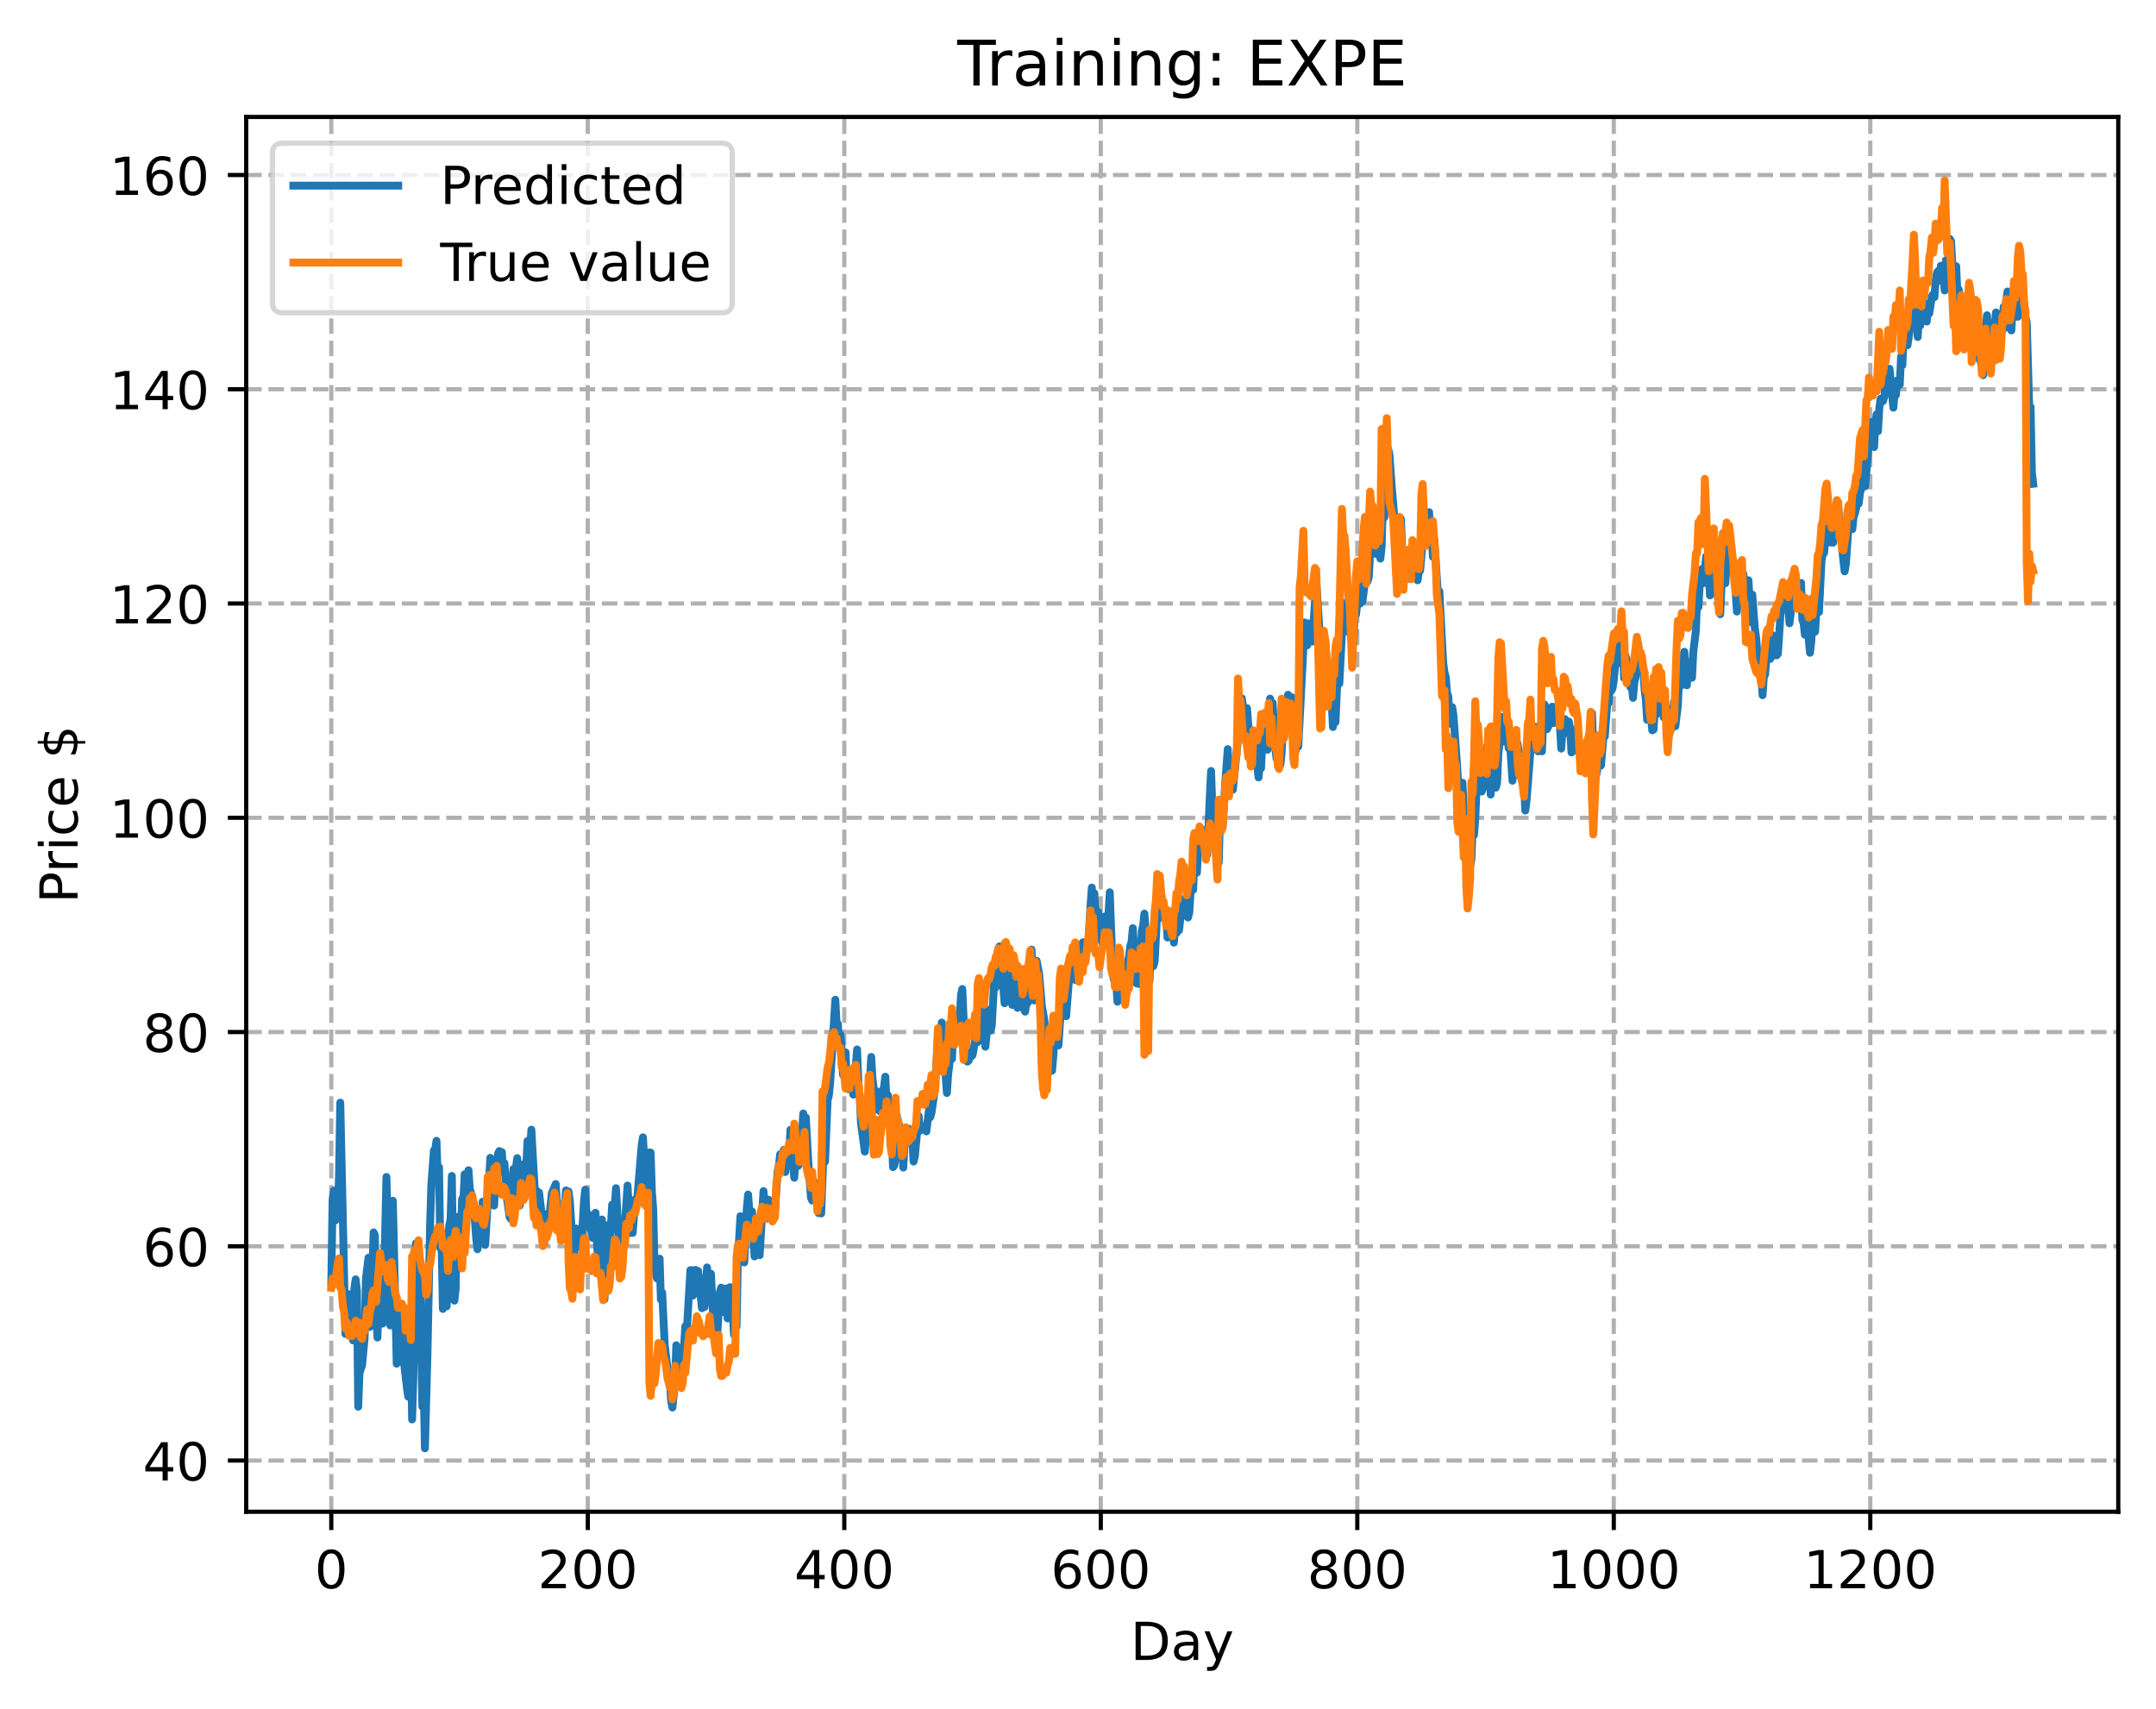 <?xml version="1.0" encoding="utf-8" standalone="no"?>
<!DOCTYPE svg PUBLIC "-//W3C//DTD SVG 1.1//EN"
  "http://www.w3.org/Graphics/SVG/1.1/DTD/svg11.dtd">
<!-- Created with matplotlib (https://matplotlib.org/) -->
<svg height="325.986pt" version="1.1" viewBox="0 0 411.286 325.986" width="411.286pt" xmlns="http://www.w3.org/2000/svg" xmlns:xlink="http://www.w3.org/1999/xlink">
 <defs>
  <style type="text/css">
*{stroke-linecap:butt;stroke-linejoin:round;}
  </style>
 </defs>
 <g id="figure_1">
  <g id="patch_1">
   <path d="M 0 325.986 
L 411.286 325.986 
L 411.286 0 
L 0 0 
z
" style="fill:#ffffff;"/>
  </g>
  <g id="axes_1">
   <g id="patch_2">
    <path d="M 46.966 288.43 
L 404.086 288.43 
L 404.086 22.318 
L 46.966 22.318 
z
" style="fill:#ffffff;"/>
   </g>
   <g id="matplotlib.axis_1">
    <g id="xtick_1">
     <g id="line2d_1">
      <path clip-path="url(#pae5984b1f2)" d="M 63.198 288.43 
L 63.198 22.318 
" style="fill:none;stroke:#b0b0b0;stroke-dasharray:2.96,1.28;stroke-dashoffset:0;stroke-width:0.8;"/>
     </g>
     <g id="line2d_2">
      <defs>
       <path d="M 0 0 
L 0 3.5 
" id="m3fd26b6a00" style="stroke:#000000;stroke-width:0.8;"/>
      </defs>
      <g>
       <use style="stroke:#000000;stroke-width:0.8;" x="63.198" xlink:href="#m3fd26b6a00" y="288.43"/>
      </g>
     </g>
     <g id="text_1">
      <!-- 0 -->
      <defs>
       <path d="M 31.781 66.406 
Q 24.172 66.406 20.328 58.906 
Q 16.5 51.422 16.5 36.375 
Q 16.5 21.391 20.328 13.891 
Q 24.172 6.391 31.781 6.391 
Q 39.453 6.391 43.281 13.891 
Q 47.125 21.391 47.125 36.375 
Q 47.125 51.422 43.281 58.906 
Q 39.453 66.406 31.781 66.406 
z
M 31.781 74.219 
Q 44.047 74.219 50.516 64.516 
Q 56.984 54.828 56.984 36.375 
Q 56.984 17.969 50.516 8.266 
Q 44.047 -1.422 31.781 -1.422 
Q 19.531 -1.422 13.062 8.266 
Q 6.594 17.969 6.594 36.375 
Q 6.594 54.828 13.062 64.516 
Q 19.531 74.219 31.781 74.219 
z
" id="DejaVuSans-48"/>
      </defs>
      <g transform="translate(60.017 303.029)scale(0.1 -0.1)">
       <use xlink:href="#DejaVuSans-48"/>
      </g>
     </g>
    </g>
    <g id="xtick_2">
     <g id="line2d_3">
      <path clip-path="url(#pae5984b1f2)" d="M 112.129 288.43 
L 112.129 22.318 
" style="fill:none;stroke:#b0b0b0;stroke-dasharray:2.96,1.28;stroke-dashoffset:0;stroke-width:0.8;"/>
     </g>
     <g id="line2d_4">
      <g>
       <use style="stroke:#000000;stroke-width:0.8;" x="112.129" xlink:href="#m3fd26b6a00" y="288.43"/>
      </g>
     </g>
     <g id="text_2">
      <!-- 200 -->
      <defs>
       <path d="M 19.188 8.297 
L 53.609 8.297 
L 53.609 0 
L 7.328 0 
L 7.328 8.297 
Q 12.938 14.109 22.625 23.891 
Q 32.328 33.688 34.812 36.531 
Q 39.547 41.844 41.422 45.531 
Q 43.312 49.219 43.312 52.781 
Q 43.312 58.594 39.234 62.25 
Q 35.156 65.922 28.609 65.922 
Q 23.969 65.922 18.812 64.312 
Q 13.672 62.703 7.812 59.422 
L 7.812 69.391 
Q 13.766 71.781 18.938 73 
Q 24.125 74.219 28.422 74.219 
Q 39.75 74.219 46.484 68.547 
Q 53.219 62.891 53.219 53.422 
Q 53.219 48.922 51.531 44.891 
Q 49.859 40.875 45.406 35.406 
Q 44.188 33.984 37.641 27.219 
Q 31.109 20.453 19.188 8.297 
z
" id="DejaVuSans-50"/>
      </defs>
      <g transform="translate(102.585 303.029)scale(0.1 -0.1)">
       <use xlink:href="#DejaVuSans-50"/>
       <use x="63.623" xlink:href="#DejaVuSans-48"/>
       <use x="127.246" xlink:href="#DejaVuSans-48"/>
      </g>
     </g>
    </g>
    <g id="xtick_3">
     <g id="line2d_5">
      <path clip-path="url(#pae5984b1f2)" d="M 161.06 288.43 
L 161.06 22.318 
" style="fill:none;stroke:#b0b0b0;stroke-dasharray:2.96,1.28;stroke-dashoffset:0;stroke-width:0.8;"/>
     </g>
     <g id="line2d_6">
      <g>
       <use style="stroke:#000000;stroke-width:0.8;" x="161.06" xlink:href="#m3fd26b6a00" y="288.43"/>
      </g>
     </g>
     <g id="text_3">
      <!-- 400 -->
      <defs>
       <path d="M 37.797 64.312 
L 12.891 25.391 
L 37.797 25.391 
z
M 35.203 72.906 
L 47.609 72.906 
L 47.609 25.391 
L 58.016 25.391 
L 58.016 17.188 
L 47.609 17.188 
L 47.609 0 
L 37.797 0 
L 37.797 17.188 
L 4.891 17.188 
L 4.891 26.703 
z
" id="DejaVuSans-52"/>
      </defs>
      <g transform="translate(151.516 303.029)scale(0.1 -0.1)">
       <use xlink:href="#DejaVuSans-52"/>
       <use x="63.623" xlink:href="#DejaVuSans-48"/>
       <use x="127.246" xlink:href="#DejaVuSans-48"/>
      </g>
     </g>
    </g>
    <g id="xtick_4">
     <g id="line2d_7">
      <path clip-path="url(#pae5984b1f2)" d="M 209.99 288.43 
L 209.99 22.318 
" style="fill:none;stroke:#b0b0b0;stroke-dasharray:2.96,1.28;stroke-dashoffset:0;stroke-width:0.8;"/>
     </g>
     <g id="line2d_8">
      <g>
       <use style="stroke:#000000;stroke-width:0.8;" x="209.99" xlink:href="#m3fd26b6a00" y="288.43"/>
      </g>
     </g>
     <g id="text_4">
      <!-- 600 -->
      <defs>
       <path d="M 33.016 40.375 
Q 26.375 40.375 22.484 35.828 
Q 18.609 31.297 18.609 23.391 
Q 18.609 15.531 22.484 10.953 
Q 26.375 6.391 33.016 6.391 
Q 39.656 6.391 43.531 10.953 
Q 47.406 15.531 47.406 23.391 
Q 47.406 31.297 43.531 35.828 
Q 39.656 40.375 33.016 40.375 
z
M 52.594 71.297 
L 52.594 62.312 
Q 48.875 64.062 45.094 64.984 
Q 41.312 65.922 37.594 65.922 
Q 27.828 65.922 22.672 59.328 
Q 17.531 52.734 16.797 39.406 
Q 19.672 43.656 24.016 45.922 
Q 28.375 48.188 33.594 48.188 
Q 44.578 48.188 50.953 41.516 
Q 57.328 34.859 57.328 23.391 
Q 57.328 12.156 50.688 5.359 
Q 44.047 -1.422 33.016 -1.422 
Q 20.359 -1.422 13.672 8.266 
Q 6.984 17.969 6.984 36.375 
Q 6.984 53.656 15.188 63.938 
Q 23.391 74.219 37.203 74.219 
Q 40.922 74.219 44.703 73.484 
Q 48.484 72.75 52.594 71.297 
z
" id="DejaVuSans-54"/>
      </defs>
      <g transform="translate(200.446 303.029)scale(0.1 -0.1)">
       <use xlink:href="#DejaVuSans-54"/>
       <use x="63.623" xlink:href="#DejaVuSans-48"/>
       <use x="127.246" xlink:href="#DejaVuSans-48"/>
      </g>
     </g>
    </g>
    <g id="xtick_5">
     <g id="line2d_9">
      <path clip-path="url(#pae5984b1f2)" d="M 258.921 288.43 
L 258.921 22.318 
" style="fill:none;stroke:#b0b0b0;stroke-dasharray:2.96,1.28;stroke-dashoffset:0;stroke-width:0.8;"/>
     </g>
     <g id="line2d_10">
      <g>
       <use style="stroke:#000000;stroke-width:0.8;" x="258.921" xlink:href="#m3fd26b6a00" y="288.43"/>
      </g>
     </g>
     <g id="text_5">
      <!-- 800 -->
      <defs>
       <path d="M 31.781 34.625 
Q 24.75 34.625 20.719 30.859 
Q 16.703 27.094 16.703 20.516 
Q 16.703 13.922 20.719 10.156 
Q 24.75 6.391 31.781 6.391 
Q 38.812 6.391 42.859 10.172 
Q 46.922 13.969 46.922 20.516 
Q 46.922 27.094 42.891 30.859 
Q 38.875 34.625 31.781 34.625 
z
M 21.922 38.812 
Q 15.578 40.375 12.031 44.719 
Q 8.5 49.078 8.5 55.328 
Q 8.5 64.062 14.719 69.141 
Q 20.953 74.219 31.781 74.219 
Q 42.672 74.219 48.875 69.141 
Q 55.078 64.062 55.078 55.328 
Q 55.078 49.078 51.531 44.719 
Q 48 40.375 41.703 38.812 
Q 48.828 37.156 52.797 32.312 
Q 56.781 27.484 56.781 20.516 
Q 56.781 9.906 50.312 4.234 
Q 43.844 -1.422 31.781 -1.422 
Q 19.734 -1.422 13.25 4.234 
Q 6.781 9.906 6.781 20.516 
Q 6.781 27.484 10.781 32.312 
Q 14.797 37.156 21.922 38.812 
z
M 18.312 54.391 
Q 18.312 48.734 21.844 45.562 
Q 25.391 42.391 31.781 42.391 
Q 38.141 42.391 41.719 45.562 
Q 45.312 48.734 45.312 54.391 
Q 45.312 60.062 41.719 63.234 
Q 38.141 66.406 31.781 66.406 
Q 25.391 66.406 21.844 63.234 
Q 18.312 60.062 18.312 54.391 
z
" id="DejaVuSans-56"/>
      </defs>
      <g transform="translate(249.377 303.029)scale(0.1 -0.1)">
       <use xlink:href="#DejaVuSans-56"/>
       <use x="63.623" xlink:href="#DejaVuSans-48"/>
       <use x="127.246" xlink:href="#DejaVuSans-48"/>
      </g>
     </g>
    </g>
    <g id="xtick_6">
     <g id="line2d_11">
      <path clip-path="url(#pae5984b1f2)" d="M 307.851 288.43 
L 307.851 22.318 
" style="fill:none;stroke:#b0b0b0;stroke-dasharray:2.96,1.28;stroke-dashoffset:0;stroke-width:0.8;"/>
     </g>
     <g id="line2d_12">
      <g>
       <use style="stroke:#000000;stroke-width:0.8;" x="307.851" xlink:href="#m3fd26b6a00" y="288.43"/>
      </g>
     </g>
     <g id="text_6">
      <!-- 1000 -->
      <defs>
       <path d="M 12.406 8.297 
L 28.516 8.297 
L 28.516 63.922 
L 10.984 60.406 
L 10.984 69.391 
L 28.422 72.906 
L 38.281 72.906 
L 38.281 8.297 
L 54.391 8.297 
L 54.391 0 
L 12.406 0 
z
" id="DejaVuSans-49"/>
      </defs>
      <g transform="translate(295.126 303.029)scale(0.1 -0.1)">
       <use xlink:href="#DejaVuSans-49"/>
       <use x="63.623" xlink:href="#DejaVuSans-48"/>
       <use x="127.246" xlink:href="#DejaVuSans-48"/>
       <use x="190.869" xlink:href="#DejaVuSans-48"/>
      </g>
     </g>
    </g>
    <g id="xtick_7">
     <g id="line2d_13">
      <path clip-path="url(#pae5984b1f2)" d="M 356.782 288.43 
L 356.782 22.318 
" style="fill:none;stroke:#b0b0b0;stroke-dasharray:2.96,1.28;stroke-dashoffset:0;stroke-width:0.8;"/>
     </g>
     <g id="line2d_14">
      <g>
       <use style="stroke:#000000;stroke-width:0.8;" x="356.782" xlink:href="#m3fd26b6a00" y="288.43"/>
      </g>
     </g>
     <g id="text_7">
      <!-- 1200 -->
      <g transform="translate(344.057 303.029)scale(0.1 -0.1)">
       <use xlink:href="#DejaVuSans-49"/>
       <use x="63.623" xlink:href="#DejaVuSans-50"/>
       <use x="127.246" xlink:href="#DejaVuSans-48"/>
       <use x="190.869" xlink:href="#DejaVuSans-48"/>
      </g>
     </g>
    </g>
    <g id="text_8">
     <!-- Day -->
     <defs>
      <path d="M 19.672 64.797 
L 19.672 8.109 
L 31.594 8.109 
Q 46.688 8.109 53.688 14.938 
Q 60.688 21.781 60.688 36.531 
Q 60.688 51.172 53.688 57.984 
Q 46.688 64.797 31.594 64.797 
z
M 9.812 72.906 
L 30.078 72.906 
Q 51.266 72.906 61.172 64.094 
Q 71.094 55.281 71.094 36.531 
Q 71.094 17.672 61.125 8.828 
Q 51.172 0 30.078 0 
L 9.812 0 
z
" id="DejaVuSans-68"/>
      <path d="M 34.281 27.484 
Q 23.391 27.484 19.188 25 
Q 14.984 22.516 14.984 16.5 
Q 14.984 11.719 18.141 8.906 
Q 21.297 6.109 26.703 6.109 
Q 34.188 6.109 38.703 11.406 
Q 43.219 16.703 43.219 25.484 
L 43.219 27.484 
z
M 52.203 31.203 
L 52.203 0 
L 43.219 0 
L 43.219 8.297 
Q 40.141 3.328 35.547 0.953 
Q 30.953 -1.422 24.312 -1.422 
Q 15.922 -1.422 10.953 3.297 
Q 6 8.016 6 15.922 
Q 6 25.141 12.172 29.828 
Q 18.359 34.516 30.609 34.516 
L 43.219 34.516 
L 43.219 35.406 
Q 43.219 41.609 39.141 45 
Q 35.062 48.391 27.688 48.391 
Q 23 48.391 18.547 47.266 
Q 14.109 46.141 10.016 43.891 
L 10.016 52.203 
Q 14.938 54.109 19.578 55.047 
Q 24.219 56 28.609 56 
Q 40.484 56 46.344 49.844 
Q 52.203 43.703 52.203 31.203 
z
" id="DejaVuSans-97"/>
      <path d="M 32.172 -5.078 
Q 28.375 -14.844 24.75 -17.812 
Q 21.141 -20.797 15.094 -20.797 
L 7.906 -20.797 
L 7.906 -13.281 
L 13.188 -13.281 
Q 16.891 -13.281 18.938 -11.516 
Q 21 -9.766 23.484 -3.219 
L 25.094 0.875 
L 2.984 54.688 
L 12.5 54.688 
L 29.594 11.922 
L 46.688 54.688 
L 56.203 54.688 
z
" id="DejaVuSans-121"/>
     </defs>
     <g transform="translate(215.652 316.707)scale(0.1 -0.1)">
      <use xlink:href="#DejaVuSans-68"/>
      <use x="77.002" xlink:href="#DejaVuSans-97"/>
      <use x="138.281" xlink:href="#DejaVuSans-121"/>
     </g>
    </g>
   </g>
   <g id="matplotlib.axis_2">
    <g id="ytick_1">
     <g id="line2d_15">
      <path clip-path="url(#pae5984b1f2)" d="M 46.966 278.658 
L 404.086 278.658 
" style="fill:none;stroke:#b0b0b0;stroke-dasharray:2.96,1.28;stroke-dashoffset:0;stroke-width:0.8;"/>
     </g>
     <g id="line2d_16">
      <defs>
       <path d="M 0 0 
L -3.5 0 
" id="m78a5db5b5b" style="stroke:#000000;stroke-width:0.8;"/>
      </defs>
      <g>
       <use style="stroke:#000000;stroke-width:0.8;" x="46.966" xlink:href="#m78a5db5b5b" y="278.658"/>
      </g>
     </g>
     <g id="text_9">
      <!-- 40 -->
      <g transform="translate(27.241 282.457)scale(0.1 -0.1)">
       <use xlink:href="#DejaVuSans-52"/>
       <use x="63.623" xlink:href="#DejaVuSans-48"/>
      </g>
     </g>
    </g>
    <g id="ytick_2">
     <g id="line2d_17">
      <path clip-path="url(#pae5984b1f2)" d="M 46.966 237.78 
L 404.086 237.78 
" style="fill:none;stroke:#b0b0b0;stroke-dasharray:2.96,1.28;stroke-dashoffset:0;stroke-width:0.8;"/>
     </g>
     <g id="line2d_18">
      <g>
       <use style="stroke:#000000;stroke-width:0.8;" x="46.966" xlink:href="#m78a5db5b5b" y="237.78"/>
      </g>
     </g>
     <g id="text_10">
      <!-- 60 -->
      <g transform="translate(27.241 241.58)scale(0.1 -0.1)">
       <use xlink:href="#DejaVuSans-54"/>
       <use x="63.623" xlink:href="#DejaVuSans-48"/>
      </g>
     </g>
    </g>
    <g id="ytick_3">
     <g id="line2d_19">
      <path clip-path="url(#pae5984b1f2)" d="M 46.966 196.903 
L 404.086 196.903 
" style="fill:none;stroke:#b0b0b0;stroke-dasharray:2.96,1.28;stroke-dashoffset:0;stroke-width:0.8;"/>
     </g>
     <g id="line2d_20">
      <g>
       <use style="stroke:#000000;stroke-width:0.8;" x="46.966" xlink:href="#m78a5db5b5b" y="196.903"/>
      </g>
     </g>
     <g id="text_11">
      <!-- 80 -->
      <g transform="translate(27.241 200.702)scale(0.1 -0.1)">
       <use xlink:href="#DejaVuSans-56"/>
       <use x="63.623" xlink:href="#DejaVuSans-48"/>
      </g>
     </g>
    </g>
    <g id="ytick_4">
     <g id="line2d_21">
      <path clip-path="url(#pae5984b1f2)" d="M 46.966 156.025 
L 404.086 156.025 
" style="fill:none;stroke:#b0b0b0;stroke-dasharray:2.96,1.28;stroke-dashoffset:0;stroke-width:0.8;"/>
     </g>
     <g id="line2d_22">
      <g>
       <use style="stroke:#000000;stroke-width:0.8;" x="46.966" xlink:href="#m78a5db5b5b" y="156.025"/>
      </g>
     </g>
     <g id="text_12">
      <!-- 100 -->
      <g transform="translate(20.878 159.824)scale(0.1 -0.1)">
       <use xlink:href="#DejaVuSans-49"/>
       <use x="63.623" xlink:href="#DejaVuSans-48"/>
       <use x="127.246" xlink:href="#DejaVuSans-48"/>
      </g>
     </g>
    </g>
    <g id="ytick_5">
     <g id="line2d_23">
      <path clip-path="url(#pae5984b1f2)" d="M 46.966 115.147 
L 404.086 115.147 
" style="fill:none;stroke:#b0b0b0;stroke-dasharray:2.96,1.28;stroke-dashoffset:0;stroke-width:0.8;"/>
     </g>
     <g id="line2d_24">
      <g>
       <use style="stroke:#000000;stroke-width:0.8;" x="46.966" xlink:href="#m78a5db5b5b" y="115.147"/>
      </g>
     </g>
     <g id="text_13">
      <!-- 120 -->
      <g transform="translate(20.878 118.947)scale(0.1 -0.1)">
       <use xlink:href="#DejaVuSans-49"/>
       <use x="63.623" xlink:href="#DejaVuSans-50"/>
       <use x="127.246" xlink:href="#DejaVuSans-48"/>
      </g>
     </g>
    </g>
    <g id="ytick_6">
     <g id="line2d_25">
      <path clip-path="url(#pae5984b1f2)" d="M 46.966 74.27 
L 404.086 74.27 
" style="fill:none;stroke:#b0b0b0;stroke-dasharray:2.96,1.28;stroke-dashoffset:0;stroke-width:0.8;"/>
     </g>
     <g id="line2d_26">
      <g>
       <use style="stroke:#000000;stroke-width:0.8;" x="46.966" xlink:href="#m78a5db5b5b" y="74.27"/>
      </g>
     </g>
     <g id="text_14">
      <!-- 140 -->
      <g transform="translate(20.878 78.069)scale(0.1 -0.1)">
       <use xlink:href="#DejaVuSans-49"/>
       <use x="63.623" xlink:href="#DejaVuSans-52"/>
       <use x="127.246" xlink:href="#DejaVuSans-48"/>
      </g>
     </g>
    </g>
    <g id="ytick_7">
     <g id="line2d_27">
      <path clip-path="url(#pae5984b1f2)" d="M 46.966 33.392 
L 404.086 33.392 
" style="fill:none;stroke:#b0b0b0;stroke-dasharray:2.96,1.28;stroke-dashoffset:0;stroke-width:0.8;"/>
     </g>
     <g id="line2d_28">
      <g>
       <use style="stroke:#000000;stroke-width:0.8;" x="46.966" xlink:href="#m78a5db5b5b" y="33.392"/>
      </g>
     </g>
     <g id="text_15">
      <!-- 160 -->
      <g transform="translate(20.878 37.191)scale(0.1 -0.1)">
       <use xlink:href="#DejaVuSans-49"/>
       <use x="63.623" xlink:href="#DejaVuSans-54"/>
       <use x="127.246" xlink:href="#DejaVuSans-48"/>
      </g>
     </g>
    </g>
    <g id="text_16">
     <!-- Price $ -->
     <defs>
      <path d="M 19.672 64.797 
L 19.672 37.406 
L 32.078 37.406 
Q 38.969 37.406 42.719 40.969 
Q 46.484 44.531 46.484 51.125 
Q 46.484 57.672 42.719 61.234 
Q 38.969 64.797 32.078 64.797 
z
M 9.812 72.906 
L 32.078 72.906 
Q 44.344 72.906 50.609 67.359 
Q 56.891 61.812 56.891 51.125 
Q 56.891 40.328 50.609 34.812 
Q 44.344 29.297 32.078 29.297 
L 19.672 29.297 
L 19.672 0 
L 9.812 0 
z
" id="DejaVuSans-80"/>
      <path d="M 41.109 46.297 
Q 39.594 47.172 37.812 47.578 
Q 36.031 48 33.891 48 
Q 26.266 48 22.188 43.047 
Q 18.109 38.094 18.109 28.812 
L 18.109 0 
L 9.078 0 
L 9.078 54.688 
L 18.109 54.688 
L 18.109 46.188 
Q 20.953 51.172 25.484 53.578 
Q 30.031 56 36.531 56 
Q 37.453 56 38.578 55.875 
Q 39.703 55.766 41.062 55.516 
z
" id="DejaVuSans-114"/>
      <path d="M 9.422 54.688 
L 18.406 54.688 
L 18.406 0 
L 9.422 0 
z
M 9.422 75.984 
L 18.406 75.984 
L 18.406 64.594 
L 9.422 64.594 
z
" id="DejaVuSans-105"/>
      <path d="M 48.781 52.594 
L 48.781 44.188 
Q 44.969 46.297 41.141 47.344 
Q 37.312 48.391 33.406 48.391 
Q 24.656 48.391 19.812 42.844 
Q 14.984 37.312 14.984 27.297 
Q 14.984 17.281 19.812 11.734 
Q 24.656 6.203 33.406 6.203 
Q 37.312 6.203 41.141 7.25 
Q 44.969 8.297 48.781 10.406 
L 48.781 2.094 
Q 45.016 0.344 40.984 -0.531 
Q 36.969 -1.422 32.422 -1.422 
Q 20.062 -1.422 12.781 6.344 
Q 5.516 14.109 5.516 27.297 
Q 5.516 40.672 12.859 48.328 
Q 20.219 56 33.016 56 
Q 37.156 56 41.109 55.141 
Q 45.062 54.297 48.781 52.594 
z
" id="DejaVuSans-99"/>
      <path d="M 56.203 29.594 
L 56.203 25.203 
L 14.891 25.203 
Q 15.484 15.922 20.484 11.062 
Q 25.484 6.203 34.422 6.203 
Q 39.594 6.203 44.453 7.469 
Q 49.312 8.734 54.109 11.281 
L 54.109 2.781 
Q 49.266 0.734 44.188 -0.344 
Q 39.109 -1.422 33.891 -1.422 
Q 20.797 -1.422 13.156 6.188 
Q 5.516 13.812 5.516 26.812 
Q 5.516 40.234 12.766 48.109 
Q 20.016 56 32.328 56 
Q 43.359 56 49.781 48.891 
Q 56.203 41.797 56.203 29.594 
z
M 47.219 32.234 
Q 47.125 39.594 43.094 43.984 
Q 39.062 48.391 32.422 48.391 
Q 24.906 48.391 20.391 44.141 
Q 15.875 39.891 15.188 32.172 
z
" id="DejaVuSans-101"/>
      <path id="DejaVuSans-32"/>
      <path d="M 33.797 -14.703 
L 28.906 -14.703 
L 28.859 0 
Q 23.734 0.094 18.609 1.188 
Q 13.484 2.297 8.297 4.5 
L 8.297 13.281 
Q 13.281 10.156 18.375 8.562 
Q 23.484 6.984 28.906 6.938 
L 28.906 29.203 
Q 18.109 30.953 13.203 35.156 
Q 8.297 39.359 8.297 46.688 
Q 8.297 54.641 13.625 59.219 
Q 18.953 63.812 28.906 64.5 
L 28.906 75.984 
L 33.797 75.984 
L 33.797 64.656 
Q 38.328 64.453 42.578 63.688 
Q 46.828 62.938 50.875 61.625 
L 50.875 53.078 
Q 46.828 55.125 42.547 56.25 
Q 38.281 57.375 33.797 57.562 
L 33.797 36.719 
Q 44.875 35.016 50.094 30.609 
Q 55.328 26.219 55.328 18.609 
Q 55.328 10.359 49.781 5.594 
Q 44.234 0.828 33.797 0.094 
z
M 28.906 37.594 
L 28.906 57.625 
Q 23.25 56.984 20.266 54.391 
Q 17.281 51.812 17.281 47.516 
Q 17.281 43.312 20.031 40.969 
Q 22.797 38.625 28.906 37.594 
z
M 33.797 28.219 
L 33.797 7.078 
Q 39.984 7.906 43.141 10.594 
Q 46.297 13.281 46.297 17.672 
Q 46.297 21.969 43.281 24.5 
Q 40.281 27.047 33.797 28.219 
z
" id="DejaVuSans-36"/>
     </defs>
     <g transform="translate(14.798 172.342)rotate(-90)scale(0.1 -0.1)">
      <use xlink:href="#DejaVuSans-80"/>
      <use x="58.553" xlink:href="#DejaVuSans-114"/>
      <use x="99.666" xlink:href="#DejaVuSans-105"/>
      <use x="127.449" xlink:href="#DejaVuSans-99"/>
      <use x="182.43" xlink:href="#DejaVuSans-101"/>
      <use x="243.953" xlink:href="#DejaVuSans-32"/>
      <use x="275.74" xlink:href="#DejaVuSans-36"/>
     </g>
    </g>
   </g>
   <g id="line2d_29">
    <path clip-path="url(#pae5984b1f2)" d="M 63.198 244.801 
L 63.443 228.962 
L 63.688 227.166 
L 63.932 232.881 
L 64.177 227.079 
L 64.422 231.134 
L 64.666 224.54 
L 64.911 210.367 
L 65.89 254.506 
L 66.623 246.93 
L 67.113 248.696 
L 67.357 255.75 
L 67.602 245.835 
L 67.847 244.09 
L 68.091 246.314 
L 68.336 268.393 
L 68.581 261.891 
L 69.07 260.498 
L 69.559 255.271 
L 69.804 243.965 
L 70.293 239.968 
L 70.538 253.176 
L 70.783 249.474 
L 71.272 235.137 
L 71.517 235.677 
L 71.761 250.248 
L 72.006 255.2 
L 72.251 247.364 
L 72.495 246.876 
L 72.74 242.909 
L 72.984 252.538 
L 73.229 245.784 
L 73.718 224.553 
L 74.452 252.885 
L 74.697 237.231 
L 74.942 229.096 
L 75.676 260.183 
L 75.92 251.892 
L 76.165 257.061 
L 76.41 248.762 
L 76.654 257.38 
L 76.899 252.778 
L 77.144 260.628 
L 77.633 264.862 
L 77.878 266.49 
L 78.367 256.162 
L 78.611 270.822 
L 78.856 262.745 
L 79.345 237.202 
L 79.59 246.707 
L 79.835 240.066 
L 80.079 240.836 
L 80.569 268.383 
L 80.813 263.997 
L 81.058 276.334 
L 81.547 258.306 
L 82.037 233.984 
L 82.281 226.102 
L 82.771 219.497 
L 83.015 219.34 
L 83.26 217.656 
L 83.505 224.372 
L 83.749 222.701 
L 83.994 238.159 
L 84.239 237.201 
L 84.483 249.743 
L 84.728 248.044 
L 84.972 235.441 
L 85.217 249.24 
L 85.462 237.567 
L 85.706 233.773 
L 85.951 232.654 
L 86.196 224.355 
L 86.44 241.864 
L 86.685 248.159 
L 86.93 245.854 
L 87.174 232.185 
L 87.419 233.405 
L 87.664 238.64 
L 87.908 235.667 
L 88.153 228.738 
L 88.398 228.906 
L 88.642 224.042 
L 88.887 229.445 
L 89.376 223.269 
L 89.621 226.882 
L 89.866 227.609 
L 90.11 230.964 
L 90.355 229.435 
L 90.844 236.383 
L 91.089 238.348 
L 91.333 233.331 
L 91.578 230.851 
L 91.823 233.226 
L 92.067 229.284 
L 92.557 237.53 
L 93.535 220.908 
L 93.78 223.635 
L 94.025 228.089 
L 94.269 230.021 
L 94.514 224 
L 94.759 225.995 
L 95.003 220.082 
L 95.248 219.618 
L 95.493 222.862 
L 95.737 219.812 
L 95.982 223.638 
L 96.227 221.913 
L 96.716 228.665 
L 97.205 232.215 
L 97.45 232.57 
L 97.939 223.036 
L 98.184 226.386 
L 98.428 222.814 
L 98.673 220.961 
L 98.918 224.635 
L 99.162 230.016 
L 99.652 222.196 
L 99.896 225.801 
L 100.141 227.459 
L 100.63 217.69 
L 100.875 223.388 
L 101.364 215.54 
L 102.098 228.516 
L 102.343 227.156 
L 102.587 230.43 
L 102.832 227.529 
L 103.321 231.535 
L 103.811 237.228 
L 104.3 231.656 
L 104.545 234.391 
L 105.279 227.613 
L 106.013 225.905 
L 106.502 233.899 
L 106.747 230.189 
L 107.236 235.785 
L 107.97 227.128 
L 108.215 230.234 
L 108.459 227.319 
L 108.704 229.094 
L 109.438 240.652 
L 109.927 234.399 
L 110.172 235.793 
L 110.416 237.933 
L 110.661 234.906 
L 110.906 238.12 
L 111.395 229.206 
L 111.64 226.988 
L 111.884 231.597 
L 112.129 233.882 
L 112.374 231.774 
L 112.618 234.537 
L 112.863 234.799 
L 113.108 236.207 
L 113.597 231.389 
L 114.086 240.892 
L 114.331 239.541 
L 114.575 234.69 
L 114.82 232.67 
L 115.065 245.384 
L 115.309 247.902 
L 115.799 236.148 
L 116.043 233.698 
L 116.288 238.027 
L 116.777 229.833 
L 117.022 233.705 
L 117.511 226.695 
L 118.245 239.812 
L 118.49 242.145 
L 118.979 237.472 
L 119.713 226.193 
L 120.203 235.267 
L 120.447 232.524 
L 120.692 235.228 
L 121.181 228.83 
L 121.426 230.283 
L 121.915 224.466 
L 122.404 218.529 
L 122.649 216.993 
L 123.383 229.072 
L 123.628 226.521 
L 123.872 219.882 
L 124.117 219.91 
L 124.362 227.482 
L 124.606 230.551 
L 124.851 240.809 
L 125.096 242.905 
L 125.34 243.931 
L 125.585 242.492 
L 125.83 240.142 
L 126.074 247.948 
L 126.319 246.619 
L 126.808 256.664 
L 127.542 262.727 
L 127.787 263.462 
L 128.031 267.352 
L 128.276 268.549 
L 128.765 263.739 
L 129.01 256.667 
L 129.255 257.293 
L 129.499 263.3 
L 129.989 258.062 
L 130.233 261.415 
L 130.723 253.046 
L 130.967 254.802 
L 131.701 242.339 
L 131.946 242.327 
L 132.191 247.188 
L 132.435 246.154 
L 132.68 242.291 
L 132.924 243.472 
L 133.169 242.495 
L 133.903 249.598 
L 134.148 245.199 
L 134.392 249.384 
L 134.882 241.816 
L 135.126 245.699 
L 135.371 246.882 
L 135.616 243.015 
L 136.105 252.187 
L 136.35 248.018 
L 136.839 254.444 
L 137.328 246.525 
L 137.573 245.678 
L 137.818 250.348 
L 138.307 248.728 
L 138.551 245.824 
L 138.796 251.539 
L 139.041 250.441 
L 139.285 245.573 
L 139.53 246.794 
L 140.019 254.656 
L 140.264 252.269 
L 140.509 253.11 
L 140.753 240.496 
L 141.243 232.042 
L 141.487 236.521 
L 141.732 237.541 
L 141.977 240.87 
L 142.466 230.534 
L 142.711 227.915 
L 143.2 234.328 
L 143.445 231.128 
L 143.934 239.718 
L 144.178 238.799 
L 144.423 236.12 
L 144.912 239.482 
L 145.646 227.256 
L 146.136 232.54 
L 146.38 232.151 
L 146.625 228.903 
L 146.87 231.342 
L 147.114 229.505 
L 147.359 231.815 
L 147.604 232.293 
L 147.848 230.809 
L 148.338 223.537 
L 148.582 222.344 
L 148.827 220.214 
L 149.072 222.284 
L 149.316 220.326 
L 149.561 219.343 
L 149.806 223.614 
L 150.05 220.795 
L 150.295 222.059 
L 150.539 220.442 
L 150.784 215.555 
L 151.518 224.708 
L 151.763 220.632 
L 152.252 222.453 
L 152.497 217.581 
L 152.741 220.337 
L 153.231 212.442 
L 153.475 215.57 
L 153.72 213.199 
L 154.209 221.857 
L 154.699 228.522 
L 154.943 229.066 
L 155.188 225.778 
L 155.433 227.961 
L 155.677 225.685 
L 156.166 231.474 
L 156.411 226.75 
L 156.656 231.523 
L 157.145 218.596 
L 157.39 221.621 
L 157.879 209.905 
L 158.124 208.999 
L 158.368 206.525 
L 159.347 190.737 
L 159.592 195.212 
L 159.836 195.367 
L 160.081 199.549 
L 160.326 197.35 
L 160.57 200.236 
L 160.815 205.071 
L 161.06 201.045 
L 161.304 200.788 
L 161.549 206.542 
L 161.794 207.81 
L 162.038 205.48 
L 162.283 207.198 
L 162.527 206.039 
L 162.772 208.844 
L 163.506 200.229 
L 163.751 206.713 
L 163.995 209.052 
L 164.24 214.268 
L 164.974 219.721 
L 165.219 216.386 
L 165.463 210.693 
L 165.708 210.616 
L 166.197 201.653 
L 166.442 205.923 
L 166.687 207.644 
L 166.931 211.741 
L 167.176 210.912 
L 167.421 208.287 
L 167.665 210.963 
L 167.91 212.056 
L 168.154 209.275 
L 168.644 207.34 
L 168.888 205.423 
L 169.133 210.625 
L 169.378 208.948 
L 169.622 213.189 
L 170.112 216.847 
L 170.356 222.684 
L 170.601 222.355 
L 170.846 220.649 
L 171.09 212.848 
L 171.335 215.927 
L 171.58 214.658 
L 171.824 215.54 
L 172.314 222.768 
L 172.558 218.244 
L 172.803 217.442 
L 173.048 215.795 
L 173.292 215.327 
L 173.537 216.522 
L 173.782 216.641 
L 174.026 217.156 
L 174.271 221.62 
L 174.515 220.644 
L 175.249 212.911 
L 175.494 215.725 
L 175.739 215.12 
L 175.983 215.381 
L 176.228 214.92 
L 176.473 214.896 
L 176.717 215.869 
L 177.207 211.805 
L 177.451 213.167 
L 177.696 212.276 
L 178.185 208.984 
L 178.675 202.341 
L 178.919 197.782 
L 179.164 198.931 
L 179.409 199.524 
L 179.653 195.094 
L 180.142 204.636 
L 180.387 205.182 
L 180.632 208.539 
L 180.876 204.929 
L 181.121 203.056 
L 181.366 197.77 
L 181.61 202.044 
L 181.855 196.126 
L 182.344 198.717 
L 182.589 193.754 
L 182.834 196.816 
L 183.078 194.326 
L 183.323 189.822 
L 183.568 188.694 
L 184.057 199.552 
L 184.302 199.334 
L 184.546 202.559 
L 184.791 202.356 
L 185.036 200.415 
L 185.28 201.58 
L 185.525 201.309 
L 186.259 197.25 
L 186.503 198.824 
L 186.993 191.482 
L 187.237 191.204 
L 187.482 194.057 
L 187.727 195.465 
L 187.971 199.713 
L 188.705 192.635 
L 188.95 196.635 
L 189.195 195.704 
L 189.684 186.691 
L 189.929 188.411 
L 190.418 183.606 
L 190.663 180.569 
L 190.907 183.947 
L 191.152 185.386 
L 191.641 191.415 
L 192.13 185.522 
L 192.375 184.402 
L 192.62 188.269 
L 193.109 191.741 
L 193.598 186.973 
L 194.088 192.292 
L 194.332 188.475 
L 194.577 190.451 
L 194.822 188.817 
L 195.066 189.975 
L 195.311 192.538 
L 195.556 193.016 
L 195.8 191.179 
L 196.045 191.365 
L 196.29 189.897 
L 196.779 181.169 
L 197.268 190.881 
L 197.513 188.479 
L 197.758 183.318 
L 198.247 185.928 
L 198.736 191.814 
L 199.225 194.649 
L 199.47 199.141 
L 199.715 199.232 
L 200.204 204.5 
L 200.449 202.443 
L 200.693 204.271 
L 200.938 201.435 
L 201.183 197.035 
L 201.427 198.605 
L 201.672 196.832 
L 201.917 199.471 
L 202.651 188.633 
L 202.895 190.186 
L 203.14 192.865 
L 203.385 193.886 
L 204.118 184.393 
L 204.363 183.97 
L 204.608 186.175 
L 204.852 186.126 
L 205.097 186.97 
L 205.342 183.129 
L 205.586 183.991 
L 205.831 183.638 
L 206.076 184.809 
L 206.32 183.765 
L 206.565 179.786 
L 206.81 183.01 
L 207.054 180.137 
L 207.299 181.102 
L 207.544 181.143 
L 208.033 172.716 
L 208.278 169.344 
L 208.522 171.9 
L 208.767 170.436 
L 209.012 174.876 
L 209.256 176.946 
L 209.501 174.008 
L 209.746 175.445 
L 209.99 179.085 
L 210.235 179.738 
L 210.479 178.043 
L 210.724 174.855 
L 210.969 176.073 
L 211.213 178.516 
L 211.703 170.237 
L 212.192 183.275 
L 212.437 186.774 
L 212.681 183.637 
L 213.171 191.127 
L 213.415 190.013 
L 213.66 186.048 
L 213.905 186.94 
L 214.149 187.364 
L 214.394 188.538 
L 214.639 185.357 
L 214.883 186.212 
L 215.128 183.76 
L 215.373 182.525 
L 215.617 180.476 
L 215.862 179.705 
L 216.106 177.077 
L 216.596 185.773 
L 216.84 187.642 
L 217.085 185.507 
L 217.33 187.761 
L 217.819 177.633 
L 218.064 176.605 
L 218.308 174.314 
L 218.553 177.378 
L 218.798 177.373 
L 219.042 185.235 
L 219.287 187.152 
L 219.532 181.33 
L 219.776 184.118 
L 220.021 184.334 
L 220.266 183.439 
L 221 169.625 
L 221.244 171.112 
L 221.489 170.214 
L 221.978 175.233 
L 222.223 174.27 
L 222.467 174.679 
L 222.712 178.878 
L 222.957 177.531 
L 223.201 177.308 
L 223.446 174.108 
L 223.935 179.853 
L 224.18 176.565 
L 224.425 178.047 
L 224.669 177.638 
L 224.914 177.493 
L 225.403 173.284 
L 225.648 171.576 
L 225.893 174.323 
L 226.137 173.217 
L 226.382 174.663 
L 226.627 175.053 
L 226.871 174.104 
L 227.116 170.263 
L 227.361 168.72 
L 227.605 169.776 
L 227.85 164.492 
L 228.094 163.838 
L 228.339 166.488 
L 228.584 161.149 
L 228.828 161.497 
L 229.073 158.079 
L 229.318 158.702 
L 229.562 161.021 
L 229.807 161.313 
L 230.052 162.559 
L 230.296 163.054 
L 230.786 151.912 
L 231.03 147.103 
L 231.275 154.167 
L 231.52 155.327 
L 231.764 157.925 
L 232.009 158.723 
L 232.498 164.554 
L 232.743 154.651 
L 232.988 158.313 
L 233.232 157.863 
L 233.722 149.562 
L 234.211 142.922 
L 234.455 148.612 
L 234.7 150.709 
L 234.945 148.822 
L 235.189 150.665 
L 236.168 140.917 
L 236.413 137.485 
L 236.657 137.872 
L 236.902 133.234 
L 237.147 134.938 
L 237.391 138.418 
L 237.636 135.679 
L 237.881 135.113 
L 238.37 141.332 
L 238.615 140.424 
L 238.859 142.703 
L 239.104 143.357 
L 239.349 140.268 
L 239.838 146.161 
L 240.082 148.331 
L 240.327 145.797 
L 240.572 146.585 
L 240.816 141.211 
L 241.061 142.609 
L 241.306 138.156 
L 241.55 138.422 
L 241.795 143.05 
L 242.284 133.289 
L 242.529 138.004 
L 242.774 134.111 
L 243.263 142.477 
L 243.508 144.716 
L 243.752 140.387 
L 243.997 144.536 
L 244.242 145.962 
L 244.486 143.739 
L 244.731 138.643 
L 244.976 140.47 
L 245.465 134.326 
L 245.709 132.556 
L 245.954 135.674 
L 246.199 135.19 
L 246.443 133.031 
L 246.688 135.558 
L 247.177 143.199 
L 247.422 138.553 
L 247.667 142.451 
L 248.89 118.759 
L 249.135 120.32 
L 249.379 123.12 
L 249.624 118.955 
L 249.869 119.363 
L 250.113 121.796 
L 250.358 122.399 
L 251.092 110.827 
L 251.826 122.136 
L 252.07 128.232 
L 252.315 127.198 
L 252.804 122.013 
L 253.538 132.943 
L 253.783 131.643 
L 254.028 133.768 
L 254.272 138.713 
L 254.517 135.775 
L 254.762 137.789 
L 255.251 126.94 
L 255.496 130.428 
L 256.23 116.303 
L 256.719 114.957 
L 256.964 117.067 
L 257.208 120.581 
L 257.453 119.263 
L 257.942 122.795 
L 258.187 122.824 
L 258.431 117.444 
L 258.676 117.256 
L 258.921 115.143 
L 259.165 110.228 
L 259.41 115.197 
L 259.655 110.636 
L 259.899 114.787 
L 260.144 112.943 
L 260.633 108.175 
L 260.878 110.926 
L 261.123 110.1 
L 261.612 100.654 
L 261.857 101.709 
L 262.101 99.988 
L 262.591 105.73 
L 262.835 100.299 
L 263.08 102.783 
L 263.325 106.579 
L 263.569 104.315 
L 263.814 95.421 
L 264.058 98.743 
L 264.303 95.418 
L 264.548 93.941 
L 264.792 85.622 
L 265.037 86.558 
L 265.526 93.21 
L 266.016 98.947 
L 266.75 106.508 
L 267.239 98.98 
L 267.484 104.706 
L 267.973 109.665 
L 268.218 107.136 
L 268.462 107.214 
L 268.707 110.438 
L 268.952 106.117 
L 269.196 106.752 
L 269.441 108.79 
L 269.685 107.741 
L 269.93 110.328 
L 270.175 109.634 
L 270.419 110.725 
L 270.664 109.119 
L 270.909 108.885 
L 271.398 103.329 
L 271.643 98.04 
L 271.887 101.957 
L 272.132 103.901 
L 272.621 97.707 
L 272.866 101.781 
L 273.111 102.749 
L 273.355 106.27 
L 273.6 102.85 
L 274.334 113.812 
L 274.579 112.807 
L 275.313 126.518 
L 275.557 128.289 
L 275.802 129.192 
L 276.046 132.201 
L 276.291 132.896 
L 276.536 138.117 
L 277.025 134.917 
L 277.27 136.523 
L 278.004 146.631 
L 278.493 156.183 
L 278.982 149.326 
L 279.472 159.991 
L 279.716 156.691 
L 279.961 158.77 
L 280.206 165.871 
L 280.45 165.23 
L 280.695 163.964 
L 280.94 157.519 
L 281.184 159.339 
L 281.429 156.129 
L 281.673 150.45 
L 282.163 147.264 
L 282.407 148.637 
L 282.652 151.016 
L 282.897 150.361 
L 283.141 149.369 
L 283.386 146.744 
L 283.631 142.436 
L 283.875 146.515 
L 284.12 145.483 
L 284.365 151.606 
L 284.854 141.806 
L 285.343 150.284 
L 285.588 149.426 
L 285.833 143.77 
L 286.077 141.56 
L 286.322 137.295 
L 286.567 136.771 
L 287.056 141.51 
L 287.301 141.136 
L 287.545 137.437 
L 287.79 142.751 
L 288.034 141.544 
L 288.524 148.96 
L 288.768 145.981 
L 289.013 144.803 
L 289.258 142.867 
L 289.502 141.843 
L 289.747 143.693 
L 289.992 148.075 
L 290.236 144.852 
L 290.481 148.135 
L 290.726 149.689 
L 290.97 154.649 
L 291.215 152.721 
L 292.194 140.117 
L 292.438 142.973 
L 292.683 142.121 
L 292.928 138.671 
L 293.172 142.477 
L 293.417 143.353 
L 293.661 141.778 
L 293.906 138.942 
L 294.151 143.344 
L 294.395 137.338 
L 294.64 134.411 
L 294.885 134.969 
L 295.129 139.104 
L 295.374 138.574 
L 295.619 137.427 
L 295.863 136.965 
L 296.108 134.827 
L 296.353 137.968 
L 296.597 135.605 
L 296.842 134.837 
L 297.087 135.427 
L 297.331 136.366 
L 297.576 138.439 
L 297.821 142.825 
L 298.065 139.398 
L 298.31 139.724 
L 298.555 137.215 
L 298.799 137.72 
L 299.044 139.863 
L 299.289 137.681 
L 299.533 139.16 
L 299.778 143.569 
L 300.022 141.863 
L 300.267 142.786 
L 300.512 143.201 
L 300.756 139.04 
L 301.001 139.815 
L 301.246 142.737 
L 301.735 145.976 
L 301.98 143.698 
L 302.224 145.194 
L 302.469 144.465 
L 302.714 147.261 
L 303.692 136.073 
L 304.182 148.71 
L 304.426 148.198 
L 304.671 147.109 
L 305.16 140.521 
L 305.405 146.064 
L 305.894 140.455 
L 306.139 140.512 
L 306.628 133.843 
L 306.873 134.085 
L 307.117 130.589 
L 307.362 131.833 
L 307.607 131.359 
L 307.851 129.802 
L 308.096 127.168 
L 308.341 126.718 
L 308.585 123.011 
L 308.83 122.457 
L 309.075 121.015 
L 309.319 125.275 
L 309.564 121.308 
L 309.809 129.34 
L 310.053 125.042 
L 310.298 125.771 
L 310.543 129.826 
L 310.787 128.649 
L 311.032 131.127 
L 311.277 130.635 
L 311.521 133.147 
L 311.766 130.196 
L 312.01 129.137 
L 312.5 122.761 
L 312.744 126.548 
L 312.989 127.283 
L 313.234 126.235 
L 313.478 127.557 
L 313.723 131.522 
L 313.968 133.523 
L 314.212 137.338 
L 314.457 135.616 
L 314.702 134.922 
L 314.946 136.535 
L 315.191 139.344 
L 315.436 139.208 
L 315.68 135.28 
L 315.925 136.376 
L 316.17 133.056 
L 316.414 134.309 
L 316.659 132.332 
L 316.904 135.419 
L 317.148 131.619 
L 317.393 136.886 
L 317.637 136.897 
L 317.882 134.967 
L 318.127 136.021 
L 318.371 139.048 
L 318.616 139.557 
L 318.861 138.664 
L 319.35 133.898 
L 319.595 138.56 
L 320.084 134.576 
L 320.329 128.534 
L 320.573 130.921 
L 320.818 128.924 
L 321.063 125.573 
L 321.307 124.353 
L 321.797 130.756 
L 322.041 127.254 
L 322.286 127.372 
L 322.531 126.389 
L 322.775 129.304 
L 323.02 124.397 
L 323.509 120.382 
L 323.754 114.169 
L 323.998 115.847 
L 324.243 111.636 
L 324.732 108.53 
L 324.977 111.266 
L 325.466 106.165 
L 325.711 108.992 
L 325.956 109.491 
L 326.2 113.601 
L 326.445 110.585 
L 326.69 112.942 
L 326.934 108.273 
L 327.179 106.348 
L 327.424 111.596 
L 327.913 115.646 
L 328.158 117.189 
L 328.402 111.992 
L 328.647 109.168 
L 328.892 107.795 
L 329.136 111.275 
L 329.625 104.053 
L 329.87 105.643 
L 330.115 104.307 
L 330.359 108.319 
L 330.604 108.37 
L 330.849 109.019 
L 331.338 116.684 
L 331.827 111.488 
L 332.317 114.151 
L 332.561 109.439 
L 332.806 111.16 
L 333.051 112.088 
L 333.295 115.459 
L 333.54 110.712 
L 334.029 118.73 
L 334.274 113.451 
L 334.763 119.966 
L 335.008 121.687 
L 335.497 127.968 
L 335.742 124.206 
L 336.231 132.645 
L 336.476 129.174 
L 336.72 128.7 
L 337.21 122.545 
L 337.454 123.064 
L 337.699 125.714 
L 338.188 121.205 
L 338.433 125.075 
L 338.678 123.026 
L 338.922 125.038 
L 339.167 124.734 
L 339.656 117.185 
L 340.39 112.921 
L 340.635 115.468 
L 340.88 113.727 
L 341.124 115.378 
L 341.369 118.926 
L 341.858 114.825 
L 342.103 113.902 
L 342.347 112.271 
L 342.592 111.659 
L 343.081 115.363 
L 343.326 111.567 
L 343.571 111.209 
L 343.815 118.238 
L 344.06 118.881 
L 344.305 121.111 
L 344.549 118.522 
L 344.794 119.325 
L 345.283 124.554 
L 345.528 122.349 
L 345.773 118.073 
L 346.017 120.656 
L 346.262 120.51 
L 346.507 116.294 
L 346.751 115.751 
L 346.996 116.768 
L 347.485 106.899 
L 347.73 105.731 
L 347.974 105.475 
L 348.708 97.23 
L 349.198 103.523 
L 349.442 100.815 
L 349.687 103.535 
L 349.932 99.172 
L 350.176 98.348 
L 350.421 98.435 
L 350.666 96.603 
L 350.91 100.285 
L 351.155 101.755 
L 351.644 106.953 
L 351.889 109.014 
L 352.134 107.529 
L 352.623 100.601 
L 352.868 100.56 
L 353.112 98.693 
L 353.357 100.966 
L 353.601 98.546 
L 353.846 97.973 
L 354.091 96.877 
L 354.335 94.585 
L 354.58 96.067 
L 354.825 94.019 
L 355.314 92.48 
L 355.559 88.551 
L 355.803 92.786 
L 356.537 84.289 
L 356.782 80.522 
L 357.271 83.241 
L 357.516 85.294 
L 357.761 80.394 
L 358.005 79.04 
L 358.25 82.272 
L 358.495 78.003 
L 358.739 76.086 
L 358.984 76.656 
L 359.228 76.51 
L 359.473 75.603 
L 359.718 73.009 
L 359.962 71.683 
L 360.207 71.24 
L 360.452 70.344 
L 361.186 77.787 
L 361.43 74.821 
L 361.675 75.362 
L 361.92 72.599 
L 362.409 73.402 
L 362.654 68.014 
L 362.898 69.69 
L 363.388 59.761 
L 363.632 60.071 
L 363.877 65.876 
L 364.122 64.327 
L 364.366 61.322 
L 364.611 62.53 
L 364.856 61.955 
L 365.1 61.022 
L 365.345 58.975 
L 365.834 64.299 
L 366.079 59.886 
L 366.323 62.099 
L 366.568 58.026 
L 366.813 61.071 
L 367.057 57.753 
L 367.302 60.982 
L 367.547 61.353 
L 367.791 59.074 
L 368.036 59.812 
L 368.525 56.558 
L 368.77 56.132 
L 369.015 56.702 
L 369.259 53.52 
L 369.504 51.991 
L 369.749 51.693 
L 369.993 53.54 
L 370.238 50.706 
L 370.483 52.634 
L 370.727 51.967 
L 370.972 55.42 
L 371.216 49.643 
L 371.461 51.39 
L 371.706 50.61 
L 371.95 45.589 
L 372.195 46.003 
L 372.44 50.495 
L 372.684 51.848 
L 372.929 54.306 
L 373.174 50.795 
L 373.418 56.359 
L 373.663 55.238 
L 374.152 62.032 
L 374.397 58.569 
L 374.642 64.301 
L 374.886 66.191 
L 375.131 62.454 
L 375.376 61.313 
L 375.865 55.872 
L 376.11 58.35 
L 376.354 63.182 
L 376.599 62.45 
L 376.844 65.459 
L 377.088 61.269 
L 377.577 68.551 
L 377.822 68.887 
L 378.311 71.585 
L 378.556 65.344 
L 379.045 60.148 
L 379.29 65.178 
L 379.535 66.79 
L 379.779 61.658 
L 380.024 66.9 
L 380.269 65.269 
L 380.758 59.611 
L 381.003 64.288 
L 381.247 60.636 
L 381.492 60.658 
L 381.737 64.48 
L 381.981 62.163 
L 382.226 58.536 
L 382.471 62.576 
L 382.715 57.377 
L 382.96 55.612 
L 383.204 60.259 
L 383.449 62.098 
L 383.694 63.044 
L 383.938 59.006 
L 384.183 59.05 
L 384.428 56.245 
L 384.672 60.387 
L 384.917 60.445 
L 385.406 55.056 
L 385.896 59.215 
L 386.14 57.86 
L 386.385 60.576 
L 386.63 61.479 
L 387.119 78.193 
L 387.364 77.649 
L 387.608 90.144 
L 387.853 92.302 
L 387.853 92.302 
" style="fill:none;stroke:#1f77b4;stroke-linecap:square;stroke-width:1.5;"/>
   </g>
   <g id="line2d_30">
    <path clip-path="url(#pae5984b1f2)" d="M 63.198 245.711 
L 63.443 243.932 
L 63.688 245.138 
L 63.932 244.321 
L 64.177 242.992 
L 64.422 241.01 
L 64.666 240.09 
L 64.911 245.67 
L 65.156 246.038 
L 65.4 249.144 
L 65.645 250.391 
L 65.89 253.498 
L 66.134 252.272 
L 66.623 254.908 
L 66.868 253.232 
L 67.113 254.929 
L 67.357 254.704 
L 67.847 251.965 
L 68.091 253.764 
L 68.336 252.333 
L 68.581 252.374 
L 68.825 255.194 
L 69.07 255.44 
L 69.315 254.152 
L 69.559 253.927 
L 70.049 249.819 
L 70.293 252.599 
L 70.538 250.473 
L 70.783 249.594 
L 71.027 246.835 
L 71.272 246.201 
L 71.517 248.02 
L 71.761 248.388 
L 72.495 239.068 
L 72.74 240.724 
L 73.229 242.584 
L 73.474 241.419 
L 73.718 242.195 
L 73.963 244.035 
L 74.208 244.607 
L 74.452 241.153 
L 74.697 240.805 
L 75.431 247.019 
L 75.676 247.428 
L 75.92 249.533 
L 76.165 249.533 
L 76.654 248.695 
L 76.899 249.369 
L 77.144 249.471 
L 77.388 253.927 
L 77.633 253.396 
L 77.878 250.677 
L 78.367 255.664 
L 78.611 239.702 
L 78.856 239.518 
L 79.101 238.434 
L 79.345 239.681 
L 79.835 236.636 
L 80.079 240.029 
L 80.569 242.4 
L 80.813 242.706 
L 81.058 243.524 
L 81.303 247.039 
L 81.547 246.201 
L 81.792 241.398 
L 82.037 241.255 
L 82.526 237.74 
L 83.015 235.859 
L 83.26 236.084 
L 83.505 234.244 
L 83.749 234.531 
L 83.994 233.979 
L 84.483 237.944 
L 84.728 237.596 
L 84.972 238.434 
L 85.217 238.026 
L 85.462 242.461 
L 85.706 237.78 
L 85.951 236.615 
L 86.196 239.129 
L 86.44 239.845 
L 86.685 236.431 
L 86.93 234.837 
L 87.174 236.186 
L 87.419 235.92 
L 87.664 238.618 
L 87.908 238.618 
L 88.153 242.011 
L 88.398 237.167 
L 88.642 239.088 
L 89.132 231.138 
L 89.376 231.996 
L 89.621 228.665 
L 89.866 228.767 
L 90.11 228.072 
L 90.599 232.119 
L 90.844 232.446 
L 91.089 231.894 
L 91.333 230.586 
L 91.578 232.282 
L 91.823 231.935 
L 92.067 233.202 
L 92.312 233.713 
L 92.801 230.852 
L 93.046 224.516 
L 93.291 224.168 
L 93.535 224.352 
L 93.78 226.212 
L 94.025 227.05 
L 94.269 222.921 
L 94.514 227.234 
L 94.759 222.451 
L 95.003 226.13 
L 95.248 226.743 
L 95.493 226.232 
L 95.737 227.97 
L 95.982 226.437 
L 96.227 226.6 
L 96.471 227.214 
L 96.716 228.419 
L 96.96 228.746 
L 97.205 231.424 
L 97.694 228.603 
L 97.939 233.406 
L 98.184 232.017 
L 98.428 229.237 
L 98.918 230.136 
L 99.162 228.746 
L 99.407 225.701 
L 99.896 228.951 
L 100.386 227.602 
L 100.63 227.622 
L 101.12 224.802 
L 101.364 225.067 
L 101.854 232.364 
L 102.098 231.076 
L 102.343 233.836 
L 102.587 231.771 
L 102.832 232.916 
L 103.077 233.509 
L 103.566 237.74 
L 103.811 236.758 
L 104.055 233.958 
L 104.3 236.145 
L 104.789 234.469 
L 105.034 233.039 
L 105.279 232.814 
L 105.523 228.89 
L 105.768 227.541 
L 106.013 228.726 
L 106.257 234.796 
L 106.502 231.383 
L 106.991 236.758 
L 107.725 229.196 
L 107.97 229.237 
L 108.215 227.622 
L 108.459 240.724 
L 108.704 245.833 
L 108.948 246.283 
L 109.193 247.795 
L 109.682 239.824 
L 109.927 241.275 
L 110.172 243.769 
L 110.416 243.544 
L 110.661 246.017 
L 110.906 240.09 
L 111.15 238.945 
L 111.395 236.227 
L 111.64 236.288 
L 111.884 242.073 
L 112.129 241.664 
L 112.374 241.868 
L 112.618 241.848 
L 112.863 242.522 
L 113.108 241.439 
L 113.352 239.743 
L 113.597 239.886 
L 113.842 242.972 
L 114.575 242.87 
L 115.065 248.082 
L 115.309 246.773 
L 115.554 246.283 
L 115.799 244.443 
L 116.043 246.283 
L 116.288 245.2 
L 116.533 241.562 
L 116.777 241.848 
L 117.267 236.472 
L 117.511 236.779 
L 118.001 240.172 
L 118.245 243.932 
L 118.49 243.667 
L 118.735 242.052 
L 118.979 237.944 
L 119.224 237.474 
L 119.469 233.468 
L 119.713 234.326 
L 119.958 234.347 
L 120.203 231.894 
L 120.447 232.875 
L 120.692 231.608 
L 120.936 231.199 
L 121.181 231.485 
L 121.67 228.91 
L 121.915 228.583 
L 122.404 226.498 
L 122.649 228.726 
L 122.894 229.707 
L 123.138 230.055 
L 123.383 230.055 
L 123.628 227.561 
L 123.872 263.942 
L 124.117 266.333 
L 124.362 263.349 
L 124.606 264.085 
L 124.851 263.942 
L 125.096 261.96 
L 125.585 256.237 
L 125.83 256.584 
L 126.074 256.38 
L 126.319 256.829 
L 126.563 258.894 
L 126.808 259.486 
L 127.053 260.692 
L 127.297 262.777 
L 127.787 264.678 
L 128.031 263.125 
L 128.276 267.008 
L 128.521 265.434 
L 128.765 260.59 
L 129.01 263.942 
L 129.255 264.433 
L 129.744 264.167 
L 129.989 264.841 
L 130.233 263.799 
L 130.478 260.447 
L 130.723 261.939 
L 131.212 256.911 
L 131.457 254.458 
L 131.701 253.948 
L 131.946 255.807 
L 132.191 255.787 
L 132.435 253.273 
L 132.68 253.6 
L 132.924 251.127 
L 133.414 252.455 
L 133.658 254.418 
L 133.903 253.743 
L 134.148 254.969 
L 134.392 254.091 
L 134.637 253.702 
L 134.882 254.52 
L 135.371 251.147 
L 135.616 253.825 
L 135.86 254.806 
L 136.105 254.602 
L 136.594 258.24 
L 136.839 255.378 
L 137.084 254.683 
L 137.328 261.265 
L 137.573 262.532 
L 137.818 262.511 
L 138.307 261.428 
L 138.551 261.919 
L 138.796 260.447 
L 139.041 259.854 
L 139.285 257.197 
L 139.53 257.299 
L 139.775 258.362 
L 140.019 256.829 
L 140.264 258.301 
L 140.509 239.886 
L 140.753 237.556 
L 140.998 237.29 
L 141.243 238.639 
L 141.487 238.169 
L 141.732 240.008 
L 142.466 233.652 
L 142.711 234.265 
L 142.955 235.655 
L 143.2 235.348 
L 143.445 235.634 
L 143.689 236.35 
L 143.934 235.512 
L 144.178 232.487 
L 144.668 234.939 
L 145.157 231.036 
L 145.402 230.238 
L 145.646 232.446 
L 145.891 232.548 
L 146.136 231.976 
L 146.38 230.463 
L 146.625 230.668 
L 146.87 230.627 
L 147.114 231.24 
L 147.359 233.059 
L 147.848 232.201 
L 148.093 225.762 
L 148.338 224.72 
L 148.582 222.349 
L 148.827 223.882 
L 149.316 220.039 
L 149.561 220.407 
L 149.806 219.324 
L 150.05 219.876 
L 150.295 219.712 
L 150.539 218.036 
L 150.784 218.956 
L 151.029 218.977 
L 151.273 219.467 
L 151.518 214.378 
L 152.007 218.261 
L 152.252 218.159 
L 152.497 221.695 
L 152.741 218.711 
L 152.986 218.527 
L 153.231 220.448 
L 153.475 215.931 
L 153.72 222.104 
L 154.209 224.495 
L 154.454 224.904 
L 154.699 226.621 
L 154.943 223.575 
L 155.188 226.6 
L 155.433 226.498 
L 155.677 227.602 
L 155.922 231.097 
L 156.166 229.666 
L 156.411 229.748 
L 156.656 227.275 
L 156.9 208.246 
L 157.145 208.512 
L 157.39 207.551 
L 157.879 203.668 
L 158.124 202.769 
L 158.368 200.95 
L 158.613 197.679 
L 158.858 197.495 
L 159.102 196.923 
L 159.347 198.415 
L 159.592 198.047 
L 159.836 199.928 
L 160.081 199.723 
L 160.326 199.907 
L 160.57 203.648 
L 160.815 202.953 
L 161.304 207.715 
L 161.549 206.734 
L 161.794 206.652 
L 162.038 207.654 
L 162.283 204.036 
L 162.527 206.162 
L 162.772 205.548 
L 163.017 203.525 
L 163.261 203.177 
L 163.506 206.529 
L 163.751 206.693 
L 163.995 208.757 
L 164.24 212.661 
L 164.485 213.111 
L 164.729 214.971 
L 165.219 212.825 
L 165.463 212.232 
L 165.708 205.283 
L 165.953 205.058 
L 166.687 220.305 
L 167.176 213.642 
L 167.421 220.203 
L 167.665 219.815 
L 167.91 216.933 
L 168.154 215.461 
L 168.399 212.355 
L 168.644 212.314 
L 168.888 212.825 
L 169.133 210.106 
L 169.378 212.273 
L 169.622 213.049 
L 169.867 218.547 
L 170.112 220.264 
L 170.356 216.136 
L 170.601 215.318 
L 170.846 209.432 
L 171.09 214.991 
L 171.335 213.724 
L 172.069 220.53 
L 172.314 220.101 
L 172.558 215.706 
L 172.803 215.073 
L 173.292 217.791 
L 173.537 217.464 
L 173.782 215.993 
L 174.026 216.974 
L 174.271 215.625 
L 174.515 215.257 
L 174.76 214.501 
L 175.005 210.065 
L 175.249 210.944 
L 175.494 210.045 
L 175.739 210.597 
L 175.983 208.716 
L 176.228 210.781 
L 176.473 210.658 
L 176.717 209.166 
L 176.962 206.938 
L 177.207 208.042 
L 177.451 206.938 
L 177.696 205.119 
L 177.941 209.207 
L 178.43 207.981 
L 178.919 196.187 
L 179.164 201.236 
L 179.409 200.336 
L 179.653 201.338 
L 179.898 204.547 
L 180.142 202.401 
L 180.387 203.014 
L 180.632 199.049 
L 180.876 199.437 
L 181.121 195.309 
L 181.366 196.371 
L 181.61 192.386 
L 181.855 195.165 
L 182.1 199.335 
L 182.344 196.555 
L 182.589 198.272 
L 183.323 195.676 
L 183.568 198.17 
L 183.812 202.217 
L 184.057 199.376 
L 184.302 199.682 
L 184.546 196.392 
L 184.791 195.104 
L 185.036 197.107 
L 185.28 197.577 
L 185.77 195.513 
L 186.014 193.469 
L 186.259 198.088 
L 186.503 187.787 
L 186.748 186.602 
L 187.237 189.034 
L 187.482 189.708 
L 187.727 191.691 
L 187.971 188.85 
L 188.461 186.642 
L 188.705 186.826 
L 188.95 185.927 
L 189.195 184.558 
L 189.439 183.945 
L 189.684 184.333 
L 189.929 182.616 
L 190.173 182.105 
L 190.418 180.96 
L 190.663 181.717 
L 190.907 183.618 
L 191.152 183.822 
L 191.397 184.844 
L 191.641 179.959 
L 191.886 179.734 
L 192.13 180.674 
L 192.62 181.042 
L 192.864 184.783 
L 193.109 182.514 
L 193.354 182.248 
L 193.598 183.515 
L 193.843 186.356 
L 194.088 184.21 
L 194.332 185.988 
L 194.577 184.823 
L 194.822 186.356 
L 195.066 189.729 
L 195.311 188.87 
L 195.556 184.762 
L 195.8 187.337 
L 196.29 183.454 
L 196.534 181.328 
L 196.779 187.133 
L 197.024 190.015 
L 197.268 185.723 
L 197.513 183.474 
L 197.758 187.235 
L 198.002 185.907 
L 198.247 189.075 
L 198.491 194.859 
L 198.736 204.383 
L 198.981 207.633 
L 199.225 208.982 
L 199.47 206.959 
L 199.715 208.001 
L 200.204 196.269 
L 200.449 198.926 
L 200.693 197.23 
L 200.938 193.776 
L 201.183 196.126 
L 201.427 195.676 
L 201.672 197.843 
L 201.917 195.411 
L 202.161 186.745 
L 202.406 184.783 
L 202.651 188.952 
L 202.895 190.669 
L 203.629 184.639 
L 204.118 182.371 
L 204.363 183.638 
L 204.608 180.674 
L 204.852 182.718 
L 205.097 179.795 
L 205.831 187.317 
L 206.076 185.334 
L 206.32 185.028 
L 206.565 185.477 
L 206.81 182.371 
L 207.054 183.638 
L 207.788 177.384 
L 208.033 173.705 
L 208.278 175.83 
L 208.522 175.033 
L 208.767 181.001 
L 209.012 181.942 
L 209.256 181.512 
L 209.501 181.921 
L 209.746 184.558 
L 210.235 180.981 
L 210.479 180.429 
L 210.724 177.833 
L 210.969 178.671 
L 211.213 178.487 
L 211.458 177.874 
L 211.703 180.143 
L 211.947 184.701 
L 212.192 185.948 
L 212.437 185.13 
L 212.681 188.318 
L 213.171 188.38 
L 213.415 180.777 
L 213.66 181.471 
L 213.905 186.336 
L 214.149 186.642 
L 214.394 185.886 
L 214.639 191.732 
L 214.883 189.79 
L 215.128 188.85 
L 215.373 188.564 
L 215.862 181.696 
L 216.106 182.003 
L 216.596 184.905 
L 216.84 183.474 
L 217.085 184.783 
L 217.33 184.19 
L 217.574 180.92 
L 217.819 180.817 
L 218.064 180.552 
L 218.308 201.256 
L 218.553 200.582 
L 219.042 200.541 
L 219.287 177.363 
L 219.532 177.527 
L 219.776 179.141 
L 220.021 178.181 
L 220.266 173.807 
L 220.51 171.763 
L 220.755 166.755 
L 221 167.941 
L 221.244 167.042 
L 221.734 172.887 
L 221.978 172.008 
L 222.467 176.73 
L 222.712 173.643 
L 222.957 175.953 
L 223.201 175.34 
L 223.446 177.792 
L 223.691 178.61 
L 223.935 173.623 
L 224.18 173.705 
L 224.425 170.394 
L 224.669 171.702 
L 224.914 168.207 
L 225.159 166.899 
L 225.403 164.385 
L 225.648 165.427 
L 225.893 165.284 
L 226.382 170.823 
L 226.871 167.9 
L 227.116 168.023 
L 227.361 167.941 
L 227.605 160.154 
L 227.85 158.927 
L 228.094 159.152 
L 228.339 158.784 
L 228.584 160.481 
L 228.828 157.681 
L 229.073 158.56 
L 229.318 159.929 
L 229.562 160.215 
L 230.052 164.017 
L 230.786 157.108 
L 231.03 158.233 
L 231.52 158.437 
L 231.764 160.522 
L 232.254 167.818 
L 232.498 152.571 
L 232.743 154.186 
L 232.988 158.539 
L 233.232 157.865 
L 233.722 150.384 
L 233.966 148.238 
L 234.211 149.444 
L 234.455 151.958 
L 234.7 147.563 
L 234.945 149.055 
L 235.189 148.974 
L 235.434 148.422 
L 235.679 144.784 
L 235.923 143.987 
L 236.168 129.455 
L 236.413 134.278 
L 236.657 133.685 
L 237.147 141.187 
L 237.636 140.43 
L 238.125 144.498 
L 238.37 142.944 
L 238.615 146.235 
L 238.859 145.765 
L 239.104 139.327 
L 239.838 141.268 
L 240.082 139.776 
L 240.327 139.899 
L 240.572 136.24 
L 240.816 138.284 
L 241.061 136.608 
L 241.306 135.934 
L 241.55 137.671 
L 241.795 137.078 
L 242.04 134.135 
L 242.284 141.82 
L 242.529 136.915 
L 242.774 141.33 
L 243.018 141.575 
L 243.263 142.74 
L 243.508 141.595 
L 243.752 146.092 
L 243.997 146.725 
L 244.486 133.297 
L 244.731 141.187 
L 244.976 140.798 
L 245.22 135.484 
L 245.465 133.972 
L 245.709 136.486 
L 246.199 134.237 
L 246.443 136.567 
L 246.688 144.375 
L 246.933 145.969 
L 247.177 141.37 
L 247.422 141.984 
L 247.667 140.471 
L 247.911 112.204 
L 248.156 109.854 
L 248.645 101.27 
L 248.89 111.877 
L 249.135 113.022 
L 249.379 112.102 
L 249.869 113.553 
L 250.113 113.799 
L 250.847 108.362 
L 251.092 108.73 
L 251.826 138.979 
L 252.07 138.816 
L 252.315 124.876 
L 252.56 120.359 
L 252.804 122.281 
L 253.049 125.387 
L 253.294 134.85 
L 253.538 128.678 
L 253.783 129.679 
L 254.028 133.072 
L 254.272 126.471 
L 254.517 128.739 
L 254.762 123.446 
L 255.006 122.076 
L 255.251 123.834 
L 255.496 117.539 
L 255.985 97.1 
L 256.23 101.883 
L 256.474 102.21 
L 256.719 105.173 
L 257.208 114.126 
L 257.453 115.045 
L 257.942 127.39 
L 258.431 115.311 
L 258.676 109.792 
L 258.921 107.074 
L 259.165 110.61 
L 259.41 109.159 
L 259.655 109.261 
L 260.144 100.799 
L 260.389 98.592 
L 260.633 111.366 
L 261.367 93.789 
L 261.612 96.671 
L 261.857 96.466 
L 262.346 104.09 
L 262.591 97.999 
L 263.08 103.293 
L 263.325 100.718 
L 263.569 81.832 
L 263.814 83.651 
L 264.058 81.648 
L 264.303 86.186 
L 264.548 79.768 
L 265.037 95.771 
L 265.771 98.919 
L 266.505 113.328 
L 266.994 98.612 
L 267.484 105.092 
L 267.728 112.552 
L 267.973 107.749 
L 268.218 107.728 
L 268.462 108.791 
L 268.707 104.846 
L 268.952 108.791 
L 269.196 110.508 
L 269.441 103.048 
L 269.685 104.846 
L 269.93 103.64 
L 270.175 104.887 
L 270.419 103.681 
L 270.664 108.587 
L 270.909 106.359 
L 271.153 94.218 
L 271.398 92.338 
L 271.887 104.192 
L 272.132 103.743 
L 272.377 99.777 
L 272.621 102.312 
L 272.866 101.924 
L 273.111 102.68 
L 273.355 99.41 
L 273.845 106.359 
L 274.089 113.512 
L 274.579 117.11 
L 275.068 132.704 
L 275.313 133.134 
L 275.557 131.703 
L 275.802 143.006 
L 276.046 140.349 
L 276.291 150.384 
L 276.536 145.152 
L 276.78 143.19 
L 277.025 142.944 
L 277.27 141.473 
L 277.514 145.376 
L 277.759 145.949 
L 278.004 156.986 
L 278.248 158.703 
L 278.493 153.899 
L 278.738 151.631 
L 279.227 163.587 
L 279.472 156.229 
L 279.716 169.229 
L 279.961 173.337 
L 280.206 171.068 
L 280.45 167.573 
L 280.695 149.137 
L 280.94 151.426 
L 281.184 144.906 
L 281.429 133.788 
L 281.673 140.757 
L 281.918 138.305 
L 282.163 141.8 
L 282.407 147.523 
L 282.652 147.032 
L 282.897 145.54 
L 283.141 144.886 
L 283.386 144.804 
L 283.631 147.625 
L 283.875 139.286 
L 284.12 142.27 
L 284.365 138.632 
L 284.609 138.591 
L 284.854 145.009 
L 285.099 146.092 
L 285.343 144.395 
L 285.588 136.853 
L 285.833 125.51 
L 286.077 122.526 
L 286.322 122.771 
L 287.056 135.198 
L 287.301 133.788 
L 287.545 137.794 
L 287.79 137.651 
L 288.279 142.535 
L 288.768 140.083 
L 289.013 140.042 
L 289.258 139.265 
L 289.502 145.52 
L 289.747 147.747 
L 289.992 144.293 
L 290.236 148.728 
L 290.481 149.955 
L 290.726 152.019 
L 291.46 137.998 
L 291.704 137.303 
L 291.949 133.481 
L 292.194 140.573 
L 292.438 139.081 
L 292.683 138.979 
L 293.172 142.883 
L 293.417 142.454 
L 293.661 140.144 
L 293.906 141.738 
L 294.151 123.793 
L 294.395 122.26 
L 294.64 123.384 
L 295.129 130.374 
L 295.374 129.128 
L 295.619 130.272 
L 295.863 125.326 
L 296.108 130.17 
L 296.353 129.577 
L 296.597 131.662 
L 296.842 131.662 
L 297.087 132.275 
L 297.331 134.012 
L 297.576 138.529 
L 297.821 134.585 
L 298.065 135.178 
L 298.31 129.107 
L 298.555 129.434 
L 298.799 131.866 
L 299.044 130.906 
L 299.533 134.36 
L 299.778 133.338 
L 300.022 135.607 
L 300.267 136.077 
L 300.512 134.237 
L 301.001 137.405 
L 301.49 147.175 
L 301.735 145.806 
L 301.98 147.155 
L 302.224 147.134 
L 302.469 147.563 
L 302.714 141.33 
L 302.958 140.962 
L 303.203 139.715 
L 303.448 135.791 
L 303.692 152.428 
L 303.937 159.214 
L 304.671 143.149 
L 304.916 140.267 
L 305.16 143.905 
L 305.405 143.353 
L 305.894 136.751 
L 306.628 126.879 
L 306.873 125.101 
L 307.117 126.144 
L 307.851 120.891 
L 308.096 122.138 
L 308.585 120.032 
L 308.83 119.971 
L 309.075 120.87 
L 309.319 116.64 
L 309.564 121.994 
L 309.809 120.523 
L 310.053 128.331 
L 310.298 130.354 
L 310.543 128.412 
L 310.787 128.985 
L 311.032 127.227 
L 311.277 127.86 
L 311.766 125.776 
L 312.255 121.484 
L 312.744 124.508 
L 312.989 124.468 
L 313.234 125.367 
L 313.478 127.431 
L 313.723 128.228 
L 313.968 131.723 
L 314.212 130.988 
L 314.457 132.807 
L 314.702 135.995 
L 314.946 137.446 
L 315.191 137.385 
L 315.436 129.189 
L 315.68 131.396 
L 315.925 127.595 
L 316.17 128.126 
L 316.414 127.268 
L 316.659 133.338 
L 316.904 128.29 
L 317.148 132.398 
L 317.393 132.909 
L 317.637 131.703 
L 317.882 140.022 
L 318.127 143.517 
L 318.371 140.389 
L 318.616 139.633 
L 319.105 135.77 
L 319.35 137.446 
L 319.839 123.343 
L 320.084 118.418 
L 320.329 121.851 
L 320.573 121.238 
L 320.818 116.946 
L 321.063 116.905 
L 321.552 119.705 
L 321.797 117.661 
L 322.041 119.808 
L 322.286 117.621 
L 322.531 117.825 
L 322.775 113.512 
L 323.265 109.363 
L 323.509 105.562 
L 323.754 105.623 
L 323.998 99.655 
L 324.243 99.43 
L 324.488 98.817 
L 324.732 103.824 
L 324.977 102.026 
L 325.222 91.357 
L 325.711 102.905 
L 325.956 109.016 
L 326.2 104.335 
L 326.445 104.499 
L 326.69 101.883 
L 326.934 100.82 
L 327.179 105.439 
L 327.424 107.728 
L 327.913 116.864 
L 328.158 107.912 
L 328.647 101.699 
L 328.892 103.559 
L 329.381 99.675 
L 329.625 102.128 
L 329.87 100.268 
L 330.359 104.724 
L 330.604 106.87 
L 330.849 111.039 
L 331.093 113.104 
L 331.338 107.606 
L 331.583 107.442 
L 331.827 107.892 
L 332.072 109.016 
L 332.317 106.849 
L 332.561 114.636 
L 332.806 115.086 
L 333.051 122.526 
L 333.295 121.361 
L 333.785 122.873 
L 334.029 121.095 
L 334.274 125.653 
L 335.008 128.167 
L 335.252 128.494 
L 335.497 127.472 
L 335.986 130.599 
L 336.965 120.666 
L 337.21 120.012 
L 337.454 120.87 
L 337.944 117.58 
L 338.188 118.05 
L 338.433 116.496 
L 338.678 117.518 
L 338.922 115.311 
L 339.167 115.168 
L 339.412 114.698 
L 340.146 111.06 
L 340.39 112.02 
L 340.635 111.898 
L 340.88 113.574 
L 341.124 113.942 
L 341.613 110.958 
L 341.858 110.365 
L 342.347 108.505 
L 342.592 109.731 
L 342.837 116.169 
L 343.081 115.822 
L 343.326 113.349 
L 343.571 115.454 
L 343.815 116.353 
L 344.06 116.374 
L 344.305 114.003 
L 344.549 115.904 
L 345.039 117.825 
L 345.283 117.11 
L 345.528 114.228 
L 345.773 117.355 
L 346.507 110.263 
L 346.751 105.889 
L 346.996 105.521 
L 347.24 103.375 
L 347.485 100.125 
L 347.73 99.491 
L 348.219 93.217 
L 348.464 92.256 
L 348.708 94.974 
L 348.953 99.614 
L 349.198 99.45 
L 349.442 100.759 
L 349.687 99.287 
L 349.932 99.205 
L 350.176 96.691 
L 350.421 95.404 
L 350.666 95.812 
L 350.91 102.537 
L 351.155 102.598 
L 351.4 104.887 
L 351.644 104.989 
L 352.134 101.883 
L 352.378 97.856 
L 352.623 96.507 
L 352.868 96.18 
L 353.112 98.531 
L 353.357 94.014 
L 353.601 93.748 
L 353.846 92.767 
L 354.091 90.764 
L 354.335 90.662 
L 354.825 83.61 
L 355.314 82.037 
L 355.559 87.105 
L 356.048 76.334 
L 356.293 76.048 
L 356.537 72.022 
L 357.027 75.149 
L 357.271 75.496 
L 357.516 74.617 
L 357.761 74.556 
L 358.005 74.658 
L 358.495 63.294 
L 358.739 73.432 
L 358.984 71.695 
L 359.228 71.02 
L 359.473 69.14 
L 359.718 69.017 
L 359.962 66.728 
L 360.207 62.947 
L 360.452 64.909 
L 360.941 66.544 
L 361.186 60.392 
L 361.43 61.25 
L 361.675 58.184 
L 361.92 60.228 
L 362.164 61.271 
L 362.409 55.425 
L 362.654 66.932 
L 362.898 65.522 
L 363.388 59.574 
L 363.632 62.64 
L 363.877 61.577 
L 364.122 57.122 
L 364.366 58.552 
L 364.856 49.743 
L 365.1 44.777 
L 365.345 49.784 
L 365.589 58.144 
L 365.834 53.688 
L 366.079 57.694 
L 366.323 55.977 
L 366.568 58.471 
L 366.813 53.524 
L 367.057 56.57 
L 367.302 54.281 
L 367.547 53.872 
L 367.791 53.954 
L 368.036 49.048 
L 368.281 47.904 
L 368.525 45.308 
L 368.77 48.251 
L 369.015 46.534 
L 369.259 42.651 
L 369.749 45.778 
L 369.993 44.409 
L 370.238 44.49 
L 370.483 39.646 
L 370.727 45.145 
L 370.972 34.414 
L 371.461 48.333 
L 371.95 46.31 
L 372.684 62.17 
L 372.929 58.123 
L 373.174 67.014 
L 373.418 65.052 
L 373.663 58.777 
L 373.908 59.84 
L 374.152 56.325 
L 374.397 65.808 
L 374.642 66.687 
L 374.886 63.989 
L 375.131 58.716 
L 375.376 57.735 
L 375.62 53.954 
L 375.865 55.343 
L 376.11 69.099 
L 376.354 66.115 
L 376.599 67.239 
L 376.844 57.183 
L 377.088 57.449 
L 377.333 58.716 
L 377.577 65.297 
L 377.822 66.156 
L 378.067 71.388 
L 378.311 65.849 
L 378.556 63.315 
L 378.801 62.701 
L 379.29 69.916 
L 379.535 69.855 
L 379.779 71.265 
L 380.024 68.118 
L 380.269 67.893 
L 380.513 62.477 
L 380.758 68.71 
L 381.003 67.341 
L 381.247 62.885 
L 381.492 68.465 
L 381.737 66.217 
L 381.981 60.29 
L 382.226 61.577 
L 382.715 57.081 
L 382.96 57.939 
L 383.204 61.066 
L 383.449 61.128 
L 383.938 57.96 
L 384.183 53.606 
L 384.428 56.917 
L 384.672 55.589 
L 384.917 49.171 
L 385.162 46.882 
L 385.406 48.108 
L 385.651 52.441 
L 385.896 52.339 
L 386.14 58.123 
L 386.385 59.247 
L 386.63 107.401 
L 386.874 114.718 
L 387.119 105.623 
L 387.364 110.958 
L 387.608 107.973 
L 387.853 108.914 
L 387.853 108.914 
" style="fill:none;stroke:#ff7f0e;stroke-linecap:square;stroke-width:1.5;"/>
   </g>
   <g id="patch_3">
    <path d="M 46.966 288.43 
L 46.966 22.318 
" style="fill:none;stroke:#000000;stroke-linecap:square;stroke-linejoin:miter;stroke-width:0.8;"/>
   </g>
   <g id="patch_4">
    <path d="M 404.086 288.43 
L 404.086 22.318 
" style="fill:none;stroke:#000000;stroke-linecap:square;stroke-linejoin:miter;stroke-width:0.8;"/>
   </g>
   <g id="patch_5">
    <path d="M 46.966 288.43 
L 404.086 288.43 
" style="fill:none;stroke:#000000;stroke-linecap:square;stroke-linejoin:miter;stroke-width:0.8;"/>
   </g>
   <g id="patch_6">
    <path d="M 46.966 22.318 
L 404.086 22.318 
" style="fill:none;stroke:#000000;stroke-linecap:square;stroke-linejoin:miter;stroke-width:0.8;"/>
   </g>
   <g id="text_17">
    <!-- Training: EXPE -->
    <defs>
     <path d="M -0.297 72.906 
L 61.375 72.906 
L 61.375 64.594 
L 35.5 64.594 
L 35.5 0 
L 25.594 0 
L 25.594 64.594 
L -0.297 64.594 
z
" id="DejaVuSans-84"/>
     <path d="M 54.891 33.016 
L 54.891 0 
L 45.906 0 
L 45.906 32.719 
Q 45.906 40.484 42.875 44.328 
Q 39.844 48.188 33.797 48.188 
Q 26.516 48.188 22.312 43.547 
Q 18.109 38.922 18.109 30.906 
L 18.109 0 
L 9.078 0 
L 9.078 54.688 
L 18.109 54.688 
L 18.109 46.188 
Q 21.344 51.125 25.703 53.562 
Q 30.078 56 35.797 56 
Q 45.219 56 50.047 50.172 
Q 54.891 44.344 54.891 33.016 
z
" id="DejaVuSans-110"/>
     <path d="M 45.406 27.984 
Q 45.406 37.75 41.375 43.109 
Q 37.359 48.484 30.078 48.484 
Q 22.859 48.484 18.828 43.109 
Q 14.797 37.75 14.797 27.984 
Q 14.797 18.266 18.828 12.891 
Q 22.859 7.516 30.078 7.516 
Q 37.359 7.516 41.375 12.891 
Q 45.406 18.266 45.406 27.984 
z
M 54.391 6.781 
Q 54.391 -7.172 48.188 -13.984 
Q 42 -20.797 29.203 -20.797 
Q 24.469 -20.797 20.266 -20.094 
Q 16.062 -19.391 12.109 -17.922 
L 12.109 -9.188 
Q 16.062 -11.328 19.922 -12.344 
Q 23.781 -13.375 27.781 -13.375 
Q 36.625 -13.375 41.016 -8.766 
Q 45.406 -4.156 45.406 5.172 
L 45.406 9.625 
Q 42.625 4.781 38.281 2.391 
Q 33.938 0 27.875 0 
Q 17.828 0 11.672 7.656 
Q 5.516 15.328 5.516 27.984 
Q 5.516 40.672 11.672 48.328 
Q 17.828 56 27.875 56 
Q 33.938 56 38.281 53.609 
Q 42.625 51.219 45.406 46.391 
L 45.406 54.688 
L 54.391 54.688 
z
" id="DejaVuSans-103"/>
     <path d="M 11.719 12.406 
L 22.016 12.406 
L 22.016 0 
L 11.719 0 
z
M 11.719 51.703 
L 22.016 51.703 
L 22.016 39.312 
L 11.719 39.312 
z
" id="DejaVuSans-58"/>
     <path d="M 9.812 72.906 
L 55.906 72.906 
L 55.906 64.594 
L 19.672 64.594 
L 19.672 43.016 
L 54.391 43.016 
L 54.391 34.719 
L 19.672 34.719 
L 19.672 8.297 
L 56.781 8.297 
L 56.781 0 
L 9.812 0 
z
" id="DejaVuSans-69"/>
     <path d="M 6.297 72.906 
L 16.891 72.906 
L 35.016 45.797 
L 53.219 72.906 
L 63.812 72.906 
L 40.375 37.891 
L 65.375 0 
L 54.781 0 
L 34.281 31 
L 13.625 0 
L 2.984 0 
L 29 38.922 
z
" id="DejaVuSans-88"/>
    </defs>
    <g transform="translate(182.616 16.318)scale(0.12 -0.12)">
     <use xlink:href="#DejaVuSans-84"/>
     <use x="46.334" xlink:href="#DejaVuSans-114"/>
     <use x="87.447" xlink:href="#DejaVuSans-97"/>
     <use x="148.727" xlink:href="#DejaVuSans-105"/>
     <use x="176.51" xlink:href="#DejaVuSans-110"/>
     <use x="239.889" xlink:href="#DejaVuSans-105"/>
     <use x="267.672" xlink:href="#DejaVuSans-110"/>
     <use x="331.051" xlink:href="#DejaVuSans-103"/>
     <use x="394.527" xlink:href="#DejaVuSans-58"/>
     <use x="428.219" xlink:href="#DejaVuSans-32"/>
     <use x="460.006" xlink:href="#DejaVuSans-69"/>
     <use x="523.189" xlink:href="#DejaVuSans-88"/>
     <use x="591.695" xlink:href="#DejaVuSans-80"/>
     <use x="651.998" xlink:href="#DejaVuSans-69"/>
    </g>
   </g>
   <g id="legend_1">
    <g id="patch_7">
     <path d="M 53.966 59.674 
L 137.694 59.674 
Q 139.694 59.674 139.694 57.674 
L 139.694 29.318 
Q 139.694 27.318 137.694 27.318 
L 53.966 27.318 
Q 51.966 27.318 51.966 29.318 
L 51.966 57.674 
Q 51.966 59.674 53.966 59.674 
z
" style="fill:#ffffff;opacity:0.8;stroke:#cccccc;stroke-linejoin:miter;"/>
    </g>
    <g id="line2d_31">
     <path d="M 55.966 35.417 
L 75.966 35.417 
" style="fill:none;stroke:#1f77b4;stroke-linecap:square;stroke-width:1.5;"/>
    </g>
    <g id="line2d_32"/>
    <g id="text_18">
     <!-- Predicted -->
     <defs>
      <path d="M 45.406 46.391 
L 45.406 75.984 
L 54.391 75.984 
L 54.391 0 
L 45.406 0 
L 45.406 8.203 
Q 42.578 3.328 38.25 0.953 
Q 33.938 -1.422 27.875 -1.422 
Q 17.969 -1.422 11.734 6.484 
Q 5.516 14.406 5.516 27.297 
Q 5.516 40.188 11.734 48.094 
Q 17.969 56 27.875 56 
Q 33.938 56 38.25 53.625 
Q 42.578 51.266 45.406 46.391 
z
M 14.797 27.297 
Q 14.797 17.391 18.875 11.75 
Q 22.953 6.109 30.078 6.109 
Q 37.203 6.109 41.297 11.75 
Q 45.406 17.391 45.406 27.297 
Q 45.406 37.203 41.297 42.844 
Q 37.203 48.484 30.078 48.484 
Q 22.953 48.484 18.875 42.844 
Q 14.797 37.203 14.797 27.297 
z
" id="DejaVuSans-100"/>
      <path d="M 18.312 70.219 
L 18.312 54.688 
L 36.812 54.688 
L 36.812 47.703 
L 18.312 47.703 
L 18.312 18.016 
Q 18.312 11.328 20.141 9.422 
Q 21.969 7.516 27.594 7.516 
L 36.812 7.516 
L 36.812 0 
L 27.594 0 
Q 17.188 0 13.234 3.875 
Q 9.281 7.766 9.281 18.016 
L 9.281 47.703 
L 2.688 47.703 
L 2.688 54.688 
L 9.281 54.688 
L 9.281 70.219 
z
" id="DejaVuSans-116"/>
     </defs>
     <g transform="translate(83.966 38.917)scale(0.1 -0.1)">
      <use xlink:href="#DejaVuSans-80"/>
      <use x="58.553" xlink:href="#DejaVuSans-114"/>
      <use x="97.416" xlink:href="#DejaVuSans-101"/>
      <use x="158.939" xlink:href="#DejaVuSans-100"/>
      <use x="222.416" xlink:href="#DejaVuSans-105"/>
      <use x="250.199" xlink:href="#DejaVuSans-99"/>
      <use x="305.18" xlink:href="#DejaVuSans-116"/>
      <use x="344.389" xlink:href="#DejaVuSans-101"/>
      <use x="405.912" xlink:href="#DejaVuSans-100"/>
     </g>
    </g>
    <g id="line2d_33">
     <path d="M 55.966 50.095 
L 75.966 50.095 
" style="fill:none;stroke:#ff7f0e;stroke-linecap:square;stroke-width:1.5;"/>
    </g>
    <g id="line2d_34"/>
    <g id="text_19">
     <!-- True value -->
     <defs>
      <path d="M 8.5 21.578 
L 8.5 54.688 
L 17.484 54.688 
L 17.484 21.922 
Q 17.484 14.156 20.5 10.266 
Q 23.531 6.391 29.594 6.391 
Q 36.859 6.391 41.078 11.031 
Q 45.312 15.672 45.312 23.688 
L 45.312 54.688 
L 54.297 54.688 
L 54.297 0 
L 45.312 0 
L 45.312 8.406 
Q 42.047 3.422 37.719 1 
Q 33.406 -1.422 27.688 -1.422 
Q 18.266 -1.422 13.375 4.438 
Q 8.5 10.297 8.5 21.578 
z
M 31.109 56 
z
" id="DejaVuSans-117"/>
      <path d="M 2.984 54.688 
L 12.5 54.688 
L 29.594 8.797 
L 46.688 54.688 
L 56.203 54.688 
L 35.688 0 
L 23.484 0 
z
" id="DejaVuSans-118"/>
      <path d="M 9.422 75.984 
L 18.406 75.984 
L 18.406 0 
L 9.422 0 
z
" id="DejaVuSans-108"/>
     </defs>
     <g transform="translate(83.966 53.595)scale(0.1 -0.1)">
      <use xlink:href="#DejaVuSans-84"/>
      <use x="46.334" xlink:href="#DejaVuSans-114"/>
      <use x="87.447" xlink:href="#DejaVuSans-117"/>
      <use x="150.826" xlink:href="#DejaVuSans-101"/>
      <use x="212.35" xlink:href="#DejaVuSans-32"/>
      <use x="244.137" xlink:href="#DejaVuSans-118"/>
      <use x="303.316" xlink:href="#DejaVuSans-97"/>
      <use x="364.596" xlink:href="#DejaVuSans-108"/>
      <use x="392.379" xlink:href="#DejaVuSans-117"/>
      <use x="455.758" xlink:href="#DejaVuSans-101"/>
     </g>
    </g>
   </g>
  </g>
 </g>
 <defs>
  <clipPath id="pae5984b1f2">
   <rect height="266.112" width="357.12" x="46.966" y="22.318"/>
  </clipPath>
 </defs>
</svg>
